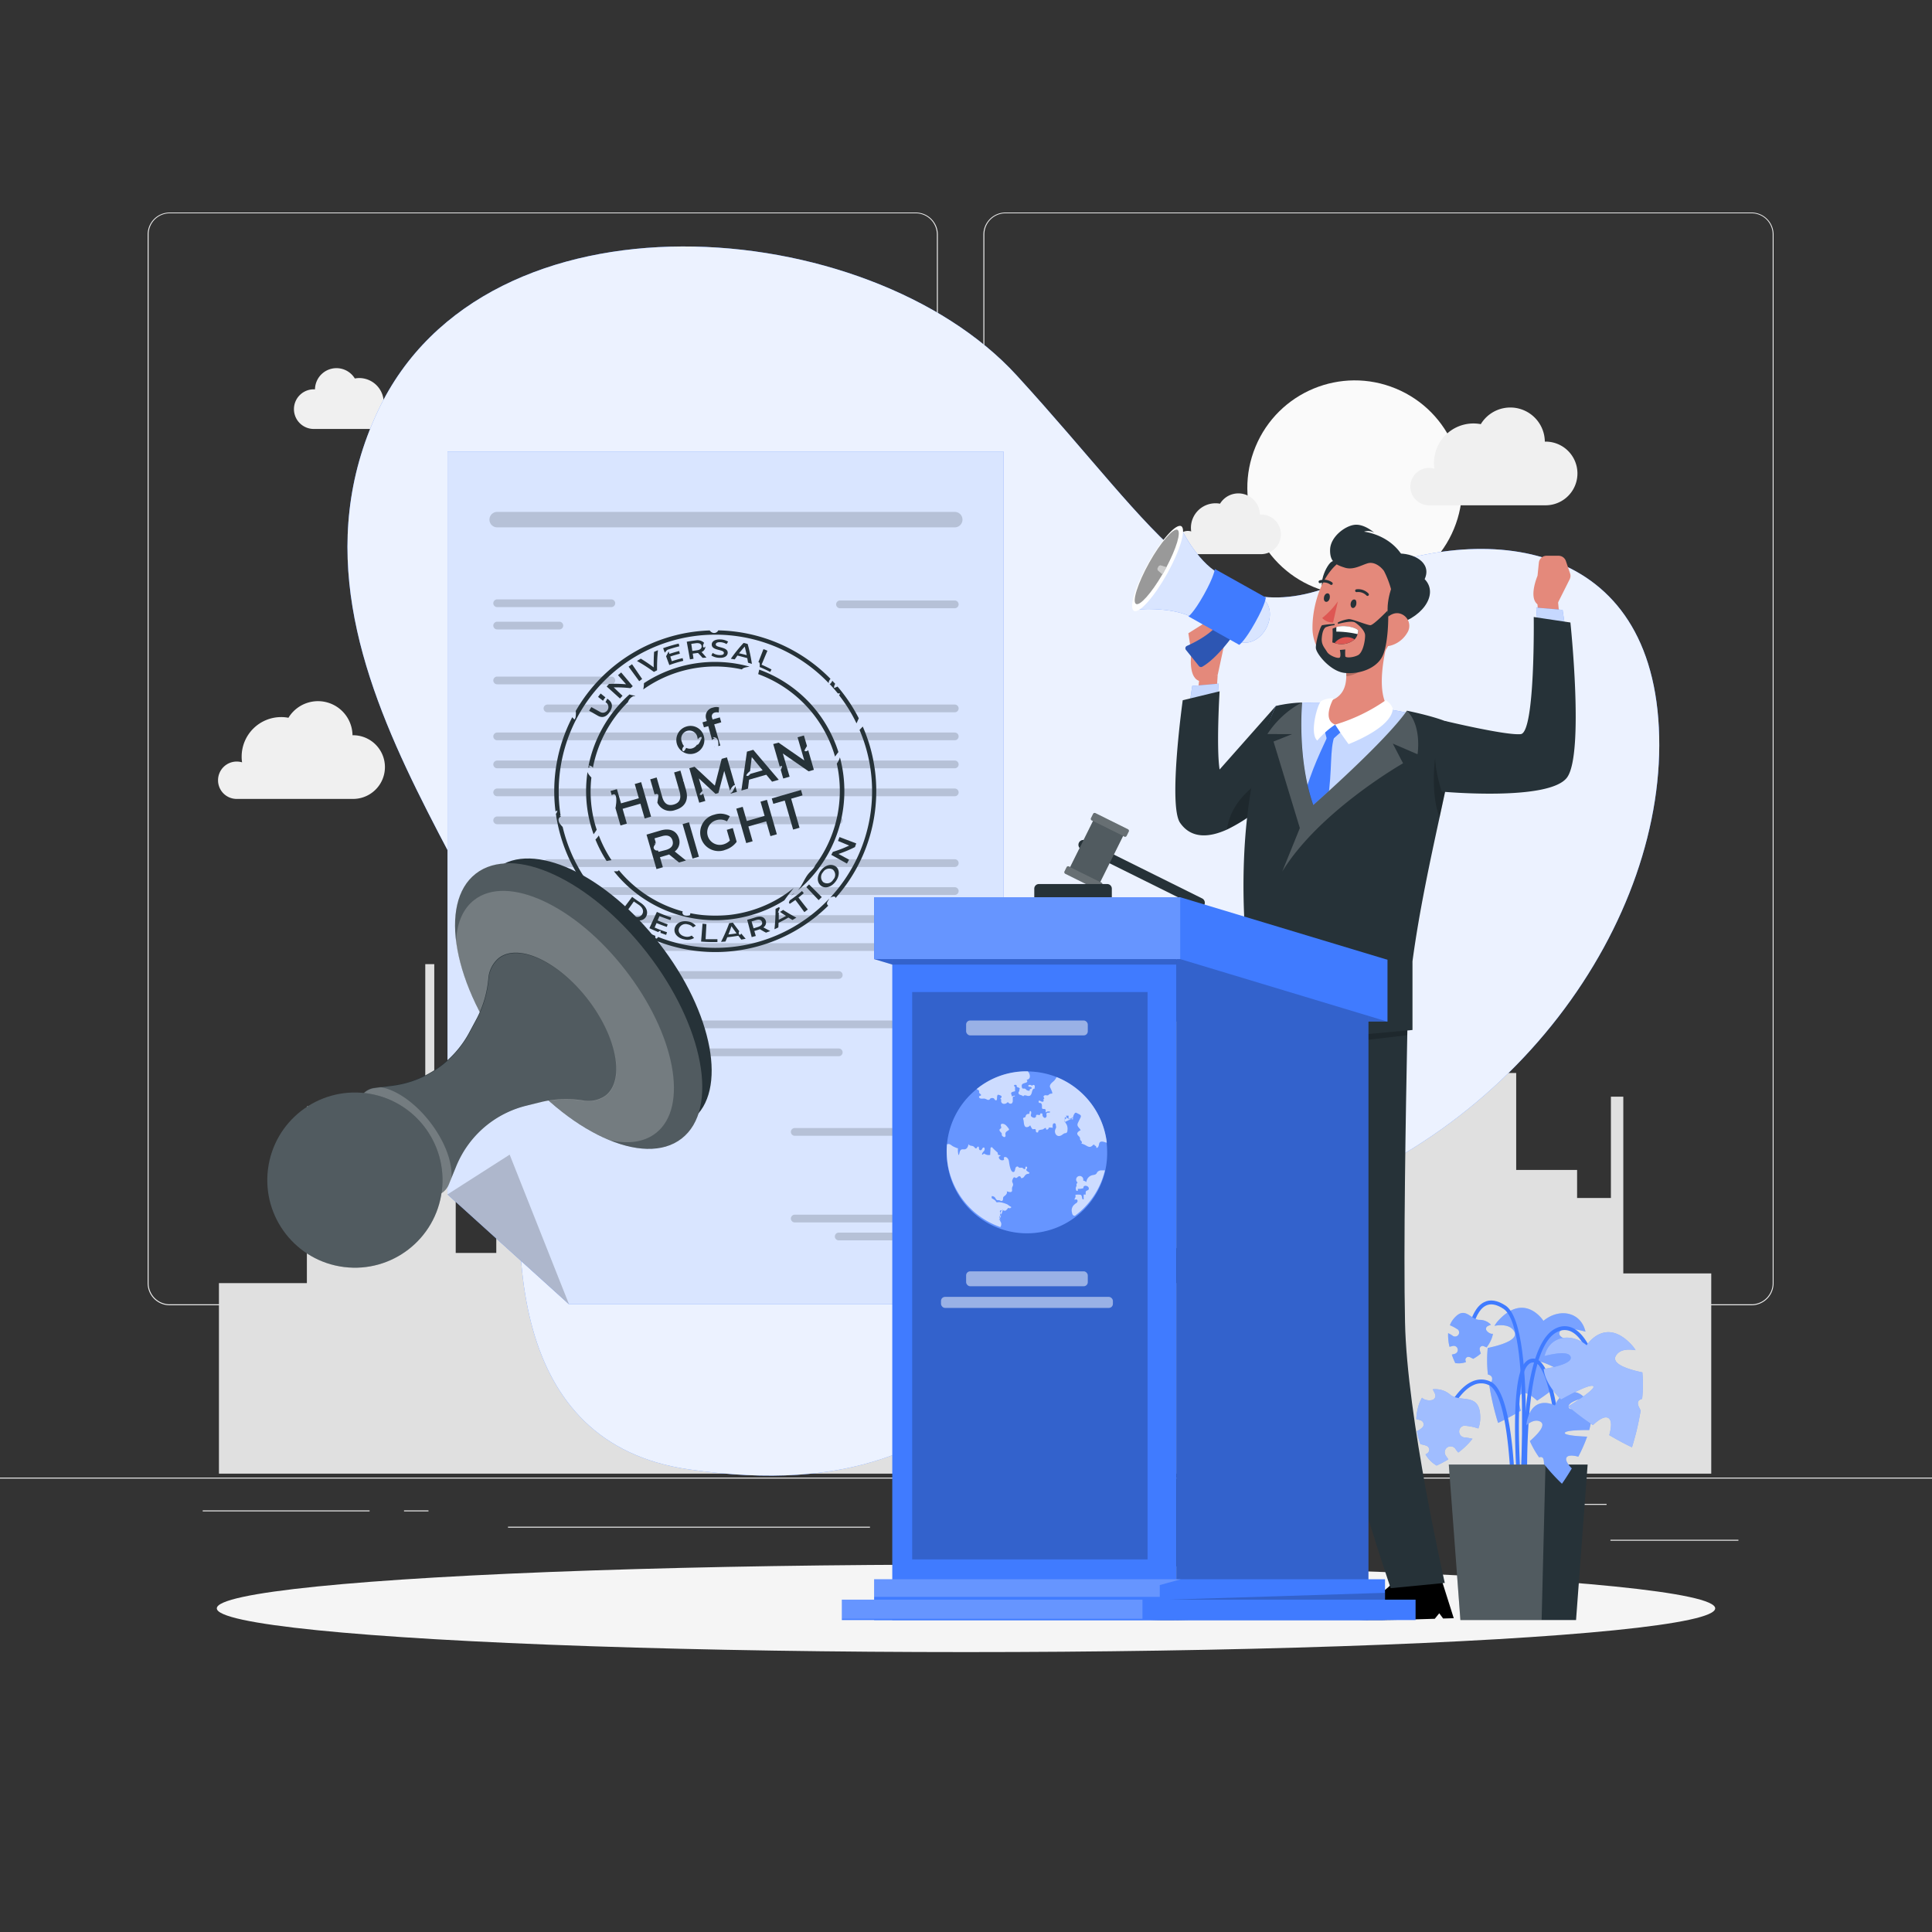 <svg xmlns="http://www.w3.org/2000/svg" viewBox="0 0 500 500"><rect x="0" y="0" width="500" height="500" fill="#333333" stroke="none"/><g id="background-complete"><rect y="382.4" width="500" height="0.25" style="fill:#ebebeb"></rect><rect x="416.78" y="398.49" width="33.12" height="0.25" style="fill:#ebebeb"></rect><rect x="322.53" y="401.21" width="8.69" height="0.25" style="fill:#ebebeb"></rect><rect x="396.59" y="389.21" width="19.19" height="0.25" style="fill:#ebebeb"></rect><rect x="52.46" y="390.89" width="43.19" height="0.25" style="fill:#ebebeb"></rect><rect x="104.56" y="390.89" width="6.33" height="0.25" style="fill:#ebebeb"></rect><rect x="131.47" y="395.11" width="93.68" height="0.25" style="fill:#ebebeb"></rect><path d="M237,337.8H43.91a5.71,5.71,0,0,1-5.7-5.71V60.66A5.71,5.71,0,0,1,43.91,55H237a5.71,5.71,0,0,1,5.71,5.71V332.09A5.71,5.71,0,0,1,237,337.8ZM43.91,55.2a5.46,5.46,0,0,0-5.45,5.46V332.09a5.46,5.46,0,0,0,5.45,5.46H237a5.47,5.47,0,0,0,5.46-5.46V60.66A5.47,5.47,0,0,0,237,55.2Z" style="fill:#ebebeb"></path><path d="M453.31,337.8H260.21a5.72,5.72,0,0,1-5.71-5.71V60.66A5.72,5.72,0,0,1,260.21,55h193.1A5.71,5.71,0,0,1,459,60.66V332.09A5.71,5.71,0,0,1,453.31,337.8ZM260.21,55.2a5.47,5.47,0,0,0-5.46,5.46V332.09a5.47,5.47,0,0,0,5.46,5.46h193.1a5.47,5.47,0,0,0,5.46-5.46V60.66a5.47,5.47,0,0,0-5.46-5.46Z" style="fill:#ebebeb"></path><polygon points="56.66 381.38 56.66 332.07 79.42 332.07 79.42 286.33 82.63 286.33 82.63 312.55 91.39 312.55 91.39 305.3 107.14 305.3 107.14 280.2 110.06 280.2 110.06 249.52 112.39 249.52 112.39 279.64 117.94 279.64 117.94 324.26 128.44 324.26 128.44 279.64 147.41 279.64 147.41 317.37 167.32 317.37 167.32 271.64 170.53 271.64 170.53 297.85 179.28 297.85 179.28 290.6 195.04 290.6 195.04 265.5 197.96 265.5 197.96 234.83 200.29 234.83 200.29 264.95 205.84 264.95 205.84 309.56 216.34 309.56 216.34 264.95 235.31 264.95 235.31 308.11 248.1 308.11 248.1 283.01 251.02 283.01 251.02 252.33 253.35 252.33 253.35 282.45 258.9 282.45 258.9 327.07 269.4 327.07 269.4 282.45 288.37 282.45 288.37 327.07 297.7 327.07 297.7 332.07 314.06 332.07 314.06 286.33 317.27 286.33 317.27 312.55 326.03 312.55 326.03 305.3 341.78 305.3 341.78 280.2 344.7 280.2 344.7 249.52 347.04 249.52 347.04 279.64 352.12 279.64 352.12 277.13 371.09 277.13 371.09 279.64 381.6 279.64 381.6 277.13 387.14 277.13 387.14 247.01 389.47 247.01 389.47 277.69 392.39 277.69 392.39 302.78 408.15 302.78 408.15 310.04 416.9 310.04 416.9 283.82 420.11 283.82 420.11 329.56 442.87 329.56 442.87 381.38 56.66 381.38" style="fill:#e0e0e0"></polygon><circle cx="350.61" cy="126.24" r="27.79" transform="translate(99.8 401.85) rotate(-67.5)" style="fill:#fafafa"></circle><path d="M365,125.93a4.83,4.83,0,0,1,4.83-4.83,4.54,4.54,0,0,1,1.39.21,10.45,10.45,0,0,1-.11-1.49,10.23,10.23,0,0,1,10.23-10.23,10.62,10.62,0,0,1,1.89.18,8.93,8.93,0,0,1,16.57,4.52H400a8.24,8.24,0,0,1,0,16.48H369.72A4.84,4.84,0,0,1,365,125.93Z" style="fill:#f0f0f0"></path><path d="M56.43,201.92a4.83,4.83,0,0,1,4.83-4.83,4.92,4.92,0,0,1,1.39.2,9,9,0,0,1-.11-1.48,10.23,10.23,0,0,1,10.23-10.23,9.74,9.74,0,0,1,1.88.18,8.94,8.94,0,0,1,16.58,4.52h.15a8.24,8.24,0,1,1,0,16.48H61.12A4.82,4.82,0,0,1,56.43,201.92Z" style="fill:#f0f0f0"></path><path d="M218.29,144.2a7.62,7.62,0,0,0-9.84-7.31,16.56,16.56,0,0,0,.17-2.35,16.16,16.16,0,0,0-19.16-15.91,14.15,14.15,0,0,0-26.23,7.15H163a13,13,0,0,0,0,26.08h47.87A7.65,7.65,0,0,0,218.29,144.2Z" style="fill:#f0f0f0"></path><path d="M355.52,209.81A9.21,9.21,0,0,0,343.69,201a20.13,20.13,0,0,0,.2-2.82,19.48,19.48,0,0,0-19.47-19.48,19.25,19.25,0,0,0-3.59.34,17,17,0,0,0-31.57,8.61l-.28,0A15.69,15.69,0,1,0,289,219h57.61A9.2,9.2,0,0,0,355.52,209.81Z" style="fill:#f0f0f0"></path><path d="M304.42,140.4a3,3,0,0,1,3-3,3,3,0,0,1,.86.13,7,7,0,0,1-.07-.92,6.36,6.36,0,0,1,6.36-6.36,5.66,5.66,0,0,1,1.17.11,5.56,5.56,0,0,1,10.31,2.8h.09a5.13,5.13,0,1,1,0,10.25H307.33A3,3,0,0,1,304.42,140.4Z" style="fill:#f0f0f0"></path><path d="M103.1,108a3,3,0,0,0-3-3,2.71,2.71,0,0,0-.86.13,7.14,7.14,0,0,0,.07-.93A6.36,6.36,0,0,0,93,97.84a6.45,6.45,0,0,0-1.17.11,5.56,5.56,0,0,0-10.31,2.81h-.09a5.13,5.13,0,1,0,0,10.25h18.81A3,3,0,0,0,103.1,108Z" style="fill:#f0f0f0"></path></g><g id="background-simple"><path d="M97.79,106.39c27.92-59.45,127.05-51.07,165.31-9.26s50.7,68.6,85.21,53,78.52-11.44,81,38.17S391.44,296.54,327.26,313.89s-64.16,78.76-149.1,66.37c-46.31-6.76-47.36-56.86-40.82-98.3S65.41,175.33,97.79,106.39Z" style="fill:#407BFF"></path><path d="M97.79,106.39c27.92-59.45,127.05-51.07,165.31-9.26s50.7,68.6,85.21,53,78.52-11.44,81,38.17S391.44,296.54,327.26,313.89s-64.16,78.76-149.1,66.37c-46.31-6.76-47.36-56.86-40.82-98.3S65.41,175.33,97.79,106.39Z" style="fill:#fff;opacity:0.9"></path></g><g id="Shadow"><ellipse id="path" cx="250" cy="416.24" rx="193.89" ry="11.32" style="fill:#f5f5f5"></ellipse></g><g id="Document"><polygon points="259.69 116.84 259.69 337.55 147.26 337.55 115.81 309.11 115.81 116.84 259.69 116.84" style="fill:#407BFF"></polygon><polygon points="259.69 116.84 259.69 337.55 147.26 337.55 115.81 309.11 115.81 116.84 259.69 116.84" style="fill:#fff;opacity:0.8"></polygon><polygon points="147.26 337.55 115.81 309.11 131.9 298.82 147.26 337.55" style="opacity:0.2"></polygon><g style="opacity:0.2"><path d="M158.21,157.12H128.67a1,1,0,1,1,0-2h29.54a1,1,0,1,1,0,2Z" style="fill:#263238"></path><path d="M144.76,162.9H128.67a1,1,0,1,1,0-2h16.09a1,1,0,0,1,0,2Z" style="fill:#263238"></path><path d="M247.09,157.41h-29.7a1,1,0,0,1,0-2h29.7a1,1,0,0,1,0,2Z" style="fill:#263238"></path><path d="M158.21,177.1H128.67a1,1,0,1,1,0-2h29.54a1,1,0,0,1,0,2Z" style="fill:#263238"></path><path d="M247.09,184.34H141.68a1,1,0,0,1,0-2H247.09a1,1,0,0,1,0,2Z" style="fill:#263238"></path><path d="M247.09,191.58H128.67a1,1,0,1,1,0-2H247.09a1,1,0,0,1,0,2Z" style="fill:#263238"></path><path d="M247.09,198.83H128.67a1,1,0,1,1,0-2H247.09a1,1,0,0,1,0,2Z" style="fill:#263238"></path><path d="M247.09,206.07H128.67a1,1,0,1,1,0-2H247.09a1,1,0,0,1,0,2Z" style="fill:#263238"></path><path d="M217.07,213.31h-88.4a1,1,0,1,1,0-2h88.4a1,1,0,0,1,0,2Z" style="fill:#263238"></path><path d="M247.09,224.37H141.68a1,1,0,0,1,0-2H247.09a1,1,0,1,1,0,2Z" style="fill:#263238"></path><path d="M247.09,231.61H128.67a1,1,0,1,1,0-2H247.09a1,1,0,1,1,0,2Z" style="fill:#263238"></path><path d="M247.09,238.85H128.67a1,1,0,1,1,0-2H247.09a1,1,0,0,1,0,2Z" style="fill:#263238"></path><path d="M247.09,246.09H128.67a1,1,0,1,1,0-2H247.09a1,1,0,0,1,0,2Z" style="fill:#263238"></path><path d="M217.07,253.33h-88.4a1,1,0,1,1,0-2h88.4a1,1,0,0,1,0,2Z" style="fill:#263238"></path><path d="M247.09,266.1H141.68a1,1,0,0,1,0-2H247.09a1,1,0,1,1,0,2Z" style="fill:#263238"></path><path d="M217.07,273.35h-88.4a1,1,0,1,1,0-2h88.4a1,1,0,0,1,0,2Z" style="fill:#263238"></path><path d="M242.61,293.94H205.68a1,1,0,0,1,0-2h36.93a1,1,0,0,1,0,2Z" style="fill:#263238"></path><path d="M242.61,316.36H205.68a1,1,0,1,1,0-2h36.93a1,1,0,0,1,0,2Z" style="fill:#263238"></path><path d="M232.06,321h-15a1,1,0,1,1,0-2h15a1,1,0,0,1,0,2Z" style="fill:#263238"></path><path d="M247.09,136.48H128.67a2,2,0,1,1,0-4H247.09a2,2,0,0,1,0,4Z" style="fill:#263238"></path></g><path d="M153.44,198.71a32.44,32.44,0,0,1,9.07-17,2.56,2.56,0,0,1,1.46-1.56.46.46,0,0,1,.26,0l0,0,.15-.14a4.75,4.75,0,0,1-1.47-.3,33.69,33.69,0,0,0-10.59,18.45A1.1,1.1,0,0,1,153.44,198.71Z" style="fill:#263238"></path><path d="M216.11,195.8h0c.28-.39.57-.79.87-1.17a33.4,33.4,0,0,0-20.49-21.33l-.12.54-.15.62A32.26,32.26,0,0,1,216.11,195.8Z" style="fill:#263238"></path><path d="M152.22,198.75a.69.69,0,0,1,.56-.25l-.45-.28C152.29,198.4,152.25,198.58,152.22,198.75Z" style="fill:#263238"></path><path d="M166.47,178.43A32.17,32.17,0,0,1,192,173.24c.38-.51,1.29-.57,2-.71a33.41,33.41,0,0,0-27.35,4.28A7,7,0,0,1,166.47,178.43Z" style="fill:#263238"></path><path d="M158.26,222.61a32.21,32.21,0,0,1-3.29-6.4,5.23,5.23,0,0,1-.87,1.06,33.77,33.77,0,0,0,2.9,5.57C157.4,222.74,157.85,222.68,158.26,222.61Z" style="fill:#263238"></path><path d="M153,214c.19.65.4,1.28.62,1.91.28-.39.56-.78.81-1.18l0,0c-.11-.34-.22-.67-.32-1a32.06,32.06,0,0,1-1.06-12.51,6.41,6.41,0,0,1-.64-.74,2.4,2.4,0,0,1-.36-.69A33.22,33.22,0,0,0,153,214Z" style="fill:#263238"></path><path d="M217.37,196a5,5,0,0,1-.81,1.62A32.24,32.24,0,0,1,211,223.9a4.1,4.1,0,0,1-.41.74c-.36.49-.84.88-1.24,1.34-1.18,1.33-1.71,3.24-2.91,4.48A33.49,33.49,0,0,0,217.37,196Z" style="fill:#263238"></path><path d="M205.63,231.14a2.7,2.7,0,0,0-.86.66C205.06,231.59,205.34,231.36,205.63,231.14Z" style="fill:#263238"></path><path d="M205.4,229.82a32.21,32.21,0,0,1-26.75,6.51c0,.11,0,.22-.05.33a.39.39,0,0,1-.06.19.43.43,0,0,1-.27.1,2.44,2.44,0,0,1-1,0,.89.89,0,0,1-.66-.65.72.72,0,0,1,.09-.43,32.48,32.48,0,0,1-16.56-10.69.47.47,0,0,1-.19.25.62.62,0,0,1-.3.06c-.21,0-.48,0-.77,0a33.49,33.49,0,0,0,35.48,11.36A33.1,33.1,0,0,0,203,233C203.74,231.91,204.59,230.88,205.4,229.82Z" style="fill:#263238"></path><path d="M157.62,177c-.21.22-.41.45-.61.67l3.45,3.11c.21-.24.43-.48.65-.71-.76-.72-1.52-1.44-2.27-2.17a32.25,32.25,0,0,1,4.32.2l.6-.51-3-3.56-.82.7,2.09,2.36A32.53,32.53,0,0,0,157.62,177Z" style="fill:#263238"></path><path d="M162.68,172.53l2.74,3.75c.25-.19.51-.37.77-.55l-2.62-3.83C163.27,172.11,163,172.31,162.68,172.53Z" style="fill:#263238"></path><path d="M169.18,172.72c-1.06-.8-2.17-1.55-3.33-2.26-.33.19-.67.39-1,.6a42.63,42.63,0,0,1,4.38,2.83l.82-.42a43.45,43.45,0,0,1,.23-5.2l-1,.43C169.19,170.05,169.16,171.39,169.18,172.72Z" style="fill:#263238"></path><path d="M186.14,169.53a3.47,3.47,0,0,1-1.71-.56l-.33.67a4,4,0,0,0,2,.6c1.38.08,2.12-.44,2.22-1.19.21-1.73-3.12-1.33-3.08-2.27,0-.35.37-.63,1.25-.58a3.47,3.47,0,0,1,1.54.49c.13-.21.27-.42.41-.63a4,4,0,0,0-1.9-.57c-1.6-.1-2.35.57-2.34,1.31,0,1.68,3.23,1.17,3.14,2.21C187.31,169.36,187,169.57,186.14,169.53Z" style="fill:#263238"></path><path d="M193.39,170.32c.07.4.14.79.2,1.18l1,.32a41.44,41.44,0,0,0-1.1-5.17l-1.05-.26a38.46,38.46,0,0,0-3.3,4.1l1,.16.71-1C191.66,169.87,192.52,170.08,193.39,170.32Zm-.66-3c.19.74.36,1.49.52,2.23-.67-.18-1.33-.34-2-.48C191.72,168.51,192.21,167.92,192.73,167.35Z" style="fill:#263238"></path><path d="M152.47,183.94l2.27,1.3c1.19.67,2.25.25,3.06-1s.77-2.31-.29-3.16l-.34-.27,0,0c-.1.17-.27.58-.47.9l.18.13a1.44,1.44,0,0,1-1.6,2.39L153.05,183C152.85,183.28,152.66,183.61,152.47,183.94Z" style="fill:#263238"></path><path d="M156.69,180.48l-1.24-1c-.22.29-.45.58-.67.88l1.29,1A4.47,4.47,0,0,1,156.69,180.48Z" style="fill:#263238"></path><path d="M180.08,165.73c-.79.09-1.57.21-2.35.35.28,1.52.55,3,.83,4.57l.92-.16c-.06-.44-.13-.89-.2-1.33l1.18-.16.2,0c.4.41.79.83,1.17,1.25l1-.06c-.41-.49-.84-1-1.28-1.44a1.56,1.56,0,0,0,1-1.46c-.18.26-.38.4-.55.18s0-.75.23-1.1A2.42,2.42,0,0,0,180.08,165.73Zm.25,2.57-1.16.16-.27-1.83,1.21-.17c.92-.1,1.43.2,1.47.78S181.19,168.2,180.33,168.3Z" style="fill:#263238"></path><path d="M171.62,167.75l.43,1.17c.15-.2.31-.39.41-.5a1,1,0,0,1,.41-.31v0c1-.32,1.95-.61,2.95-.85-.06-.23-.11-.47-.17-.7A37.25,37.25,0,0,0,171.62,167.75Z" style="fill:#263238"></path><path d="M175.77,168.48c-.85.22-1.7.47-2.53.75l-.21-.65-.12.25a9.34,9.34,0,0,1-.53,1l.84,2.29a32.64,32.64,0,0,1,3.61-1.1c-.05-.23-.11-.46-.17-.7-.94.23-1.87.49-2.79.8l-.4-1.21c.81-.28,1.64-.52,2.47-.73C175.89,168.94,175.83,168.71,175.77,168.48Z" style="fill:#263238"></path><path d="M197.58,168l-1.32,3.39a.29.29,0,0,1,.24.07.39.39,0,0,1,.09.24,3.15,3.15,0,0,1,0,.92c.93.39,1.84.8,2.74,1.28.12-.21.23-.43.34-.64-.85-.45-1.71-.87-2.58-1.24.51-1.2,1-2.4,1.52-3.6C198.28,168.25,197.93,168.11,197.58,168Z" style="fill:#263238"></path><rect x="177.9" y="212.87" width="1.72" height="9.28" transform="translate(-53.3 58.09) rotate(-16.1)" style="fill:#263238"></rect><path d="M187.49,220a5.84,5.84,0,0,0,3.16-2.14l-1-3.56-1.56.46.8,2.77a3.73,3.73,0,0,1-1.7,1,3.26,3.26,0,1,1-1.8-6.27,3.41,3.41,0,0,1,2.75.31l.75-1.32a4.81,4.81,0,0,0-4-.42,4.78,4.78,0,1,0,2.63,9.18Z" style="fill:#263238"></path><polygon points="199.39 216.39 201.05 215.91 198.48 206.99 196.82 207.47 197.88 211.15 193.27 212.48 192.21 208.8 190.55 209.28 193.12 218.19 194.78 217.72 193.68 213.89 198.29 212.56 199.39 216.39" style="fill:#263238"></polygon><polygon points="205.26 214.69 206.92 214.22 204.75 206.7 207.7 205.84 207.3 204.44 199.73 206.63 200.13 208.03 203.09 207.18 205.26 214.69" style="fill:#263238"></polygon><path d="M178,239.23a2.27,2.27,0,0,1,1.35.78l.72-.43a3.21,3.21,0,0,0-2-1.1c-1.59-.3-3,.31-3.43,1.65s.69,2.69,2.53,3a3.19,3.19,0,0,0,2.46-.39c-.21-.21-.42-.41-.62-.62a2.2,2.2,0,0,1-1.64.28c-1.22-.23-1.93-1.11-1.69-2A1.84,1.84,0,0,1,178,239.23Z" style="fill:#263238"></path><path d="M181.82,239.05c-.13,1.55-.25,3.09-.38,4.63a40,40,0,0,0,4.23.11c0-.25,0-.49,0-.73-1,0-2,0-3.06,0l.21-3.9Z" style="fill:#263238"></path><path d="M196.67,240.48c.51.31,1,.6,1.57.89l1.11-.42c-.62-.31-1.21-.62-1.8-.95a1.47,1.47,0,0,0,.6-1.79c-.4-1-1.41-1.21-2.71-.78q-1,.33-2.07.6l1.17,4.49,1.06-.29c-.13-.43-.25-.86-.38-1.3.42-.12.83-.24,1.24-.38Zm-1.64-.23c-.17-.59-.35-1.18-.52-1.78.38-.1.75-.22,1.11-.34.83-.26,1.36-.11,1.57.44s-.12,1-1,1.32C195.81,240,195.42,240.14,195,240.25Z" style="fill:#263238"></path><path d="M212.67,232.17l-3.29-3.28-.71.69,3.19,3.37Z" style="fill:#263238"></path><path d="M216.25,228.14c1.17-1.55,1.06-3.33-.12-4s-2.69-.18-3.69,1.16-1.09,2.91-.07,3.84S215.08,229.69,216.25,228.14ZM213,225.71a1.86,1.86,0,0,1,2.5-.69,1.8,1.8,0,0,1,.11,2.66,1.77,1.77,0,0,1-2.57.61A1.84,1.84,0,0,1,213,225.71Z" style="fill:#263238"></path><path d="M221.6,218.28l-4.34-1.65c-.12.33-.26.66-.39,1l2.9,1.2a30.7,30.7,0,0,1-4.23,1.64c-.13.26-.27.51-.41.76l4.06,2.26c.19-.34.37-.69.55-1L217,221a31.88,31.88,0,0,0,4.28-1.79C221.36,218.9,221.48,218.59,221.6,218.28Z" style="fill:#263238"></path><path d="M159.37,208.63c0,.16-.07.31-.1.47l1.31,4.53,1.65-.48-1.1-3.83,4.61-1.33,1.1,3.83,1.66-.48-2.57-8.92-1.66.48,1.06,3.68-4.61,1.33-1.06-3.68-1.66.48.32,1.08C159.91,204.62,159.49,208.07,159.37,208.63Z" style="fill:#263238"></path><path d="M200.11,192.56l1.7,5.89c.16-.16.35-.29.54-.21a.6.6,0,0,1,0,.35,1.84,1.84,0,0,1-.17.38l-.13.26.65,2.25,1.65-.48-1.75-6,6.67,4.62,1.36-.39-1.47-5.1a.87.87,0,0,1-.71.3.27.27,0,0,1-.23-.16.34.34,0,0,1,.05-.19c.18-.35.37-.69.58-1l-.8-2.74-1.64.47,1.74,6-6.66-4.62Z" style="fill:#263238"></path><path d="M193.31,194.52l-1.44,10.07,1.71-.49.28-2.32,4.46-1.28,1.49,1.8,1.73-.5-6.6-7.75Zm.89,5.76-.24.25c-.17.17-.42.36-.65.26l-.2-.11a3.23,3.23,0,0,1,1-1.11l.45-3.63,2.81,3.42Z" style="fill:#263238"></path><path d="M177.51,188.07a3.63,3.63,0,1,0,4.64,2.43A3.56,3.56,0,0,0,177.51,188.07Zm4.05,2.67a.84.84,0,0,1,0,.35,2.18,2.18,0,0,1-.18.38c-.17.31-.61,1.44-1,1.25a2.15,2.15,0,0,1-2.8.82c-.25.49-.61,1.15-.89.77s0-.86.33-1.23a2.36,2.36,0,0,1-.52-1,2.11,2.11,0,1,1,4-1.17,3.67,3.67,0,0,1,.09.43l.28-.34C181.08,190.86,181.32,190.64,181.56,190.74Z" style="fill:#263238"></path><path d="M189.67,238.78l-.95.13a42.81,42.81,0,0,1-2.12,4.84l1.14-.08c.17-.37.33-.74.48-1.12,1-.09,1.92-.22,2.86-.38.25.32.51.64.77,1l1.13-.22c-.4-.44-.76-.89-1.14-1.34-.19.28-.39.44-.56.2a.72.72,0,0,1,.05-.8C190.75,240.25,190.2,239.52,189.67,238.78Zm-1.16,3.06c.29-.71.55-1.42.79-2.14.43.63.87,1.25,1.33,1.86C189.93,241.67,189.22,241.77,188.51,241.84Z" style="fill:#263238"></path><path d="M173.49,238.11c.08-.22.15-.45.23-.68A35.3,35.3,0,0,1,170,236c-.65,1.41-1.3,2.81-1.94,4.22.75.35,1.52.67,2.29,1,.16-.18.38-.36.6-.27a.6.6,0,0,1,0,.35.54.54,0,0,1-.05.11q.75.28,1.5.54c.07-.23.15-.46.22-.69-1.08-.35-2.14-.75-3.2-1.21.16-.39.33-.78.5-1.17.87.37,1.76.71,2.65,1l.22-.67c-.87-.3-1.74-.63-2.59-1,.15-.37.31-.74.47-1.11C171.59,237.44,172.54,237.8,173.49,238.11Z" style="fill:#263238"></path><path d="M189.08,205.13l.07.25,1.57-.45-.44-1.53s0,.07,0,.11a2.59,2.59,0,0,1-.17.38C189.92,204.22,189.45,205.4,189.08,205.13Z" style="fill:#263238"></path><path d="M182.54,207.29l-.56-1.93-.08.09c-.18.18-.42.37-.65.27l-.2-.12a3.2,3.2,0,0,1,.75-.89l-.94-3.26,4.32,4,.74-.21,1.51-5.74,1.5,5.14a3.18,3.18,0,0,1,.71-1.13.72.72,0,0,1,.57-.32L188.13,196l-1.36.39L185,203.32l-5.25-4.89-1.36.39,2.57,8.92Z" style="fill:#263238"></path><path d="M184.92,193.38a.86.86,0,0,1-.07-.1l0,.12Z" style="fill:#263238"></path><path d="M182.18,188.24l1.12-.32,1,3.64a.7.7,0,0,1,.68-.42l-.54-.33a1.13,1.13,0,0,1,1.31.72,3.27,3.27,0,0,1,.13,1.56l.54-.15-1.58-5.48,1.82-.53-.37-1.27-1.87.54-.12-.41a1,1,0,0,1,.69-1.39,1.73,1.73,0,0,1,1,0l.1-1.33a2.63,2.63,0,0,0-1.54.05,2.29,2.29,0,0,0-1.76,3.06l.13.43-1.12.33Z" style="fill:#263238"></path><path d="M174.37,208.21c-1.44.42-2.5-.14-3-2l-1.43-5-1.66.48,1.13,3.9a2.05,2.05,0,0,1,.43-.09.55.55,0,0,1,.38.05c.19.13.17.42.14.64l-.24,1.52a3.64,3.64,0,0,0,4.68,1.9c2.44-.71,3.49-2.54,2.74-5.14l-.65-2.27-.15-.08.09-.13-.74-2.56-1.63.48,1.43,5C176.39,206.77,175.81,207.8,174.37,208.21Z" style="fill:#263238"></path><path d="M173.16,221.13l2.57,2.08,1.79-.51-2.9-2.34a3,3,0,0,0,1.09-3.36c-.57-2-2.37-2.76-4.72-2.08L167.32,216l2.58,8.92,1.65-.48-.75-2.6,2-.58Zm-2.75-.67-.1-.36a1.56,1.56,0,0,1-.48,0,.88.88,0,0,1-.66-.65c-.06-.47.39-.84.57-1.28v0l-.43.31a1.94,1.94,0,0,1,.4-.41l-.32-1.11,1.94-.56c1.45-.42,2.39,0,2.72,1.14s-.24,2-1.69,2.42Z" style="fill:#263238"></path><path d="M164.2,237.9a.32.32,0,0,1,.11.12c1.31.43,2.43.11,2.92-.85.63-1.24,0-2.62-1.57-3.61-.7-.46-1.38-.94-2.06-1.45l-2.79,3.71c.76.58,1.54,1.12,2.33,1.63a5.52,5.52,0,0,0,.7.39A.54.54,0,0,1,164.2,237.9Zm-2-2,1.84-2.6c.39.28.78.54,1.17.8,1.08.7,1.5,1.65,1,2.49s-1.56,1-2.76.18C163.06,236.53,162.63,236.24,162.21,235.94Z" style="fill:#263238"></path><path d="M201.49,238.82c.87-.42,1.72-.87,2.55-1.36.35.22.7.43,1.06.63.33-.2.66-.4,1-.61-1.19-.61-2.33-1.28-3.44-2a4.72,4.72,0,0,1-.8.51q.76.54,1.56,1.05c-.62.35-1.25.68-1.88,1,0-.64,0-1.27,0-1.91l-.21.09a8.77,8.77,0,0,1,.52-1.26c-.1-.07-.2-.12-.29-.19-.28.16-.57.31-.85.45a44.65,44.65,0,0,1-.28,5.27l1-.47C201.46,239.64,201.48,239.23,201.49,238.82Z" style="fill:#263238"></path><path d="M209.06,235.37c-.81-1-1.62-2.05-2.42-3.08q.71-.56,1.38-1.14c-.15-.19-.31-.37-.47-.55a35.18,35.18,0,0,1-3.18,2.43,5.37,5.37,0,0,1-.21.56l.22.33c.49-.33,1-.67,1.46-1,.78,1,1.55,2.09,2.33,3.14Z" style="fill:#263238"></path><path d="M214.47,232.71a40.41,40.41,0,0,1-44.15,9.77c-.21.34-.44.57-.64.31a.59.59,0,0,1-.05-.58,42.47,42.47,0,0,1-5.43-2.74c0,.2-.07.41-.1.62a.39.39,0,0,1-.06.18.44.44,0,0,1-.27.11h-.18a41.57,41.57,0,0,0,50.77-6,.75.75,0,0,1-.33-.49c-.07-.48.41-.85.57-1.31Z" style="fill:#263238"></path><path d="M225.15,193.19a41.58,41.58,0,0,0-1.87-5.16c-.27.3-.56.58-.83.88a40.4,40.4,0,0,1-7.6,43.41,2.19,2.19,0,0,1,.86-.29.5.5,0,0,1,.38.06.41.41,0,0,1,.15.32A41.65,41.65,0,0,0,225.15,193.19Z" style="fill:#263238"></path><path d="M214.69,177c.74.79,1.46,1.61,2.15,2.47a1.27,1.27,0,0,1,.55,0,.9.9,0,0,1-.24.45,39.42,39.42,0,0,1,4.51,7.28l.09-.18c.17-.38.34-.75.5-1.13a41.46,41.46,0,0,0-5.5-8.21,6.38,6.38,0,0,1-.9.38,1.81,1.81,0,0,1,.3-1.08c-.24-.27-.49-.52-.74-.79C215.21,176.56,214.93,177.05,214.69,177Z" style="fill:#263238"></path><path d="M162.27,238.74a2.13,2.13,0,0,1,.29-.31A40.37,40.37,0,0,1,146.14,216c-.2-.68-.37-1.35-.53-2a5.67,5.67,0,0,1-.64-.74,1.78,1.78,0,0,1-.42-1.14.84.84,0,0,1,.55-.74l0-.21-.27-.16a.65.65,0,0,1,.24,0,40.55,40.55,0,0,1,69.45-34.16c-.16-.36.14-.83.41-1.17a41.86,41.86,0,0,0-29.09-12.54s0,0,0,.08a1.18,1.18,0,0,1-1.56.47,1.73,1.73,0,0,1-.61-.53A41.53,41.53,0,0,0,149,184a4.43,4.43,0,0,1,0,1.26,1.55,1.55,0,0,1-.32.95,5.39,5.39,0,0,1-.58-.59A41.54,41.54,0,0,0,143.77,210a4.16,4.16,0,0,1,.47-.24,1.46,1.46,0,0,1-.38.86,42.67,42.67,0,0,0,1.22,5.68,41.4,41.4,0,0,0,17.09,23.2,5.11,5.11,0,0,1,.51-1l0,0Z" style="fill:#263238"></path></g><g id="Stamp"><ellipse cx="153.83" cy="257.21" rx="21.28" ry="41.18" transform="translate(-125.48 148.56) rotate(-37.86)" style="fill:#263238"></ellipse><ellipse cx="149.77" cy="260.37" rx="22.44" ry="43.41" transform="translate(-128.28 146.73) rotate(-37.86)" style="fill:#263238"></ellipse><path d="M176.41,294.64c-4.54,3.53-11.26,3.44-18.64.43-8.48-3.46-17.84-10.8-25.71-20.93s-12.69-21-14-30.09c-1.1-7.9.47-14.43,5-18,9.78-7.6,29.65,1.57,44.37,20.51S186.19,287,176.41,294.64Z" style="fill:#fff;opacity:0.2"></path><path d="M169.73,293.25c-3.06,2.39-7.25,2.9-12,1.82-8.48-3.46-17.84-10.8-25.71-20.93s-12.69-21-14-30.09c.11-4.83,1.64-8.76,4.71-11.14,8.61-6.7,26.09,1.38,39.05,18.05S178.34,286.56,169.73,293.25Z" style="fill:#fff;opacity:0.2"></path><path d="M152.07,258.58c-7.64-9.82-17.94-14.58-23-10.64a7.69,7.69,0,0,0-2.7,5.44,27.64,27.64,0,0,1-2.89,10l-2,3.73a26.42,26.42,0,0,1-7.13,8.49h0a26.43,26.43,0,0,1-12.78,5.33l-4.59.6h0a4.76,4.76,0,0,0-2.48,1c-3.71,2.88-2.19,11,3.38,18.2s13.1,10.64,16.8,7.76a4.81,4.81,0,0,0,1.56-2.17h0L118,302a26.47,26.47,0,0,1,8.32-11.07h0a26.43,26.43,0,0,1,10-4.81l4.1-1a27.76,27.76,0,0,1,10.4-.34,7.66,7.66,0,0,0,5.93-1.27C161.77,279.55,159.7,268.4,152.07,258.58Z" style="fill:#263238"></path><path d="M136.27,286.1A26.38,26.38,0,0,0,118,302l-1.18,3-.53,1.34a4.86,4.86,0,0,1-1.56,2.17c-3.55,2.76-10.64-.33-16.13-6.93v0q-.33-.39-.66-.81c-.22-.28-.42-.56-.63-.84v0c-5.05-6.95-6.3-14.58-2.75-17.34a4.83,4.83,0,0,1,2.5-1h0l1.43-.19,3.16-.4a26.12,26.12,0,0,0,6.75-1.81,26.32,26.32,0,0,0,13.16-12l2-3.72a27.9,27.9,0,0,0,2.9-10,7.61,7.61,0,0,1,2.68-5.43c5.08-3.94,15.38.82,23,10.64s9.7,21,4.62,24.92a7.66,7.66,0,0,1-5.92,1.27,27.82,27.82,0,0,0-10.41.34Z" style="fill:#fff;opacity:0.2"></path><path d="M114.7,308.45c-3.55,2.76-10.64-.33-16.13-6.93v0q-.33-.39-.66-.81c-.22-.28-.42-.56-.63-.84v0c-5.05-6.95-6.3-14.58-2.75-17.34a4.83,4.83,0,0,1,2.5-1h0l1.43-.19c3.94.63,8.84,3.92,12.79,9s5.94,10.65,5.57,14.61l-.53,1.34A4.86,4.86,0,0,1,114.7,308.45Z" style="fill:#fff;opacity:0.2"></path><circle cx="91.84" cy="305.4" r="22.67" transform="translate(-222.6 358.58) rotate(-82.86)" style="fill:#263238"></circle><circle cx="91.84" cy="305.4" r="22.67" transform="translate(-222.6 358.58) rotate(-82.86)" style="fill:#fff;opacity:0.2"></circle></g><g id="Character"><polygon points="315.14 174.67 314.51 184.24 309.43 184.64 310.36 175.78 315.14 174.67" style="fill:#e4897b"></polygon><polygon points="307.76 182.86 308.55 177.52 315.37 176.93 314.97 182.86 307.76 182.86" style="fill:#407BFF"></polygon><polygon points="307.76 182.86 308.55 177.52 315.37 176.93 314.97 182.86 307.76 182.86" style="fill:#fff;opacity:0.7"></polygon><path d="M315.14,174.67l1.65-7.66-8.46,2s-1.06,6.92,2.53,7.32Z" style="fill:#e4897b"></path><polygon points="314.23 159.68 307.55 163.88 308.33 169.03 316.79 167.01 314.23 159.68" style="fill:#e4897b"></polygon><path d="M319,157.82c1.71-3.06,5-4.46,7.42-3.12s2.93,4.89,1.22,8-5,4.45-7.41,3.12S317.24,160.87,319,157.82Z" style="fill:#407BFF"></path><path d="M299.54,147.1l5.88-10.81s4.1,8.81,10,12.11l-3,5.36-.47.84L309,160c-5.9-3.3-15.55-2.19-15.55-2.19Z" style="fill:#407BFF"></path><path d="M319,157.82c1.71-3.06,5-4.46,7.42-3.12s2.93,4.89,1.22,8-5,4.45-7.41,3.12S317.24,160.87,319,157.82Z" style="fill:#fff;isolation:isolate;opacity:0.8"></path><path d="M299.54,147.1l5.88-10.81s4.1,8.81,10,12.11l-3,5.36-.47.84L309,160c-5.9-3.3-15.55-2.19-15.55-2.19Z" style="fill:#fff;isolation:isolate;opacity:0.8"></path><path d="M319.35,164.14s-4.25,6.16-8.22,8.41a.67.67,0,0,1-.84-.18l-3.38-4.2a.66.66,0,0,1,.25-1c1.67-.74,5.57-2.64,7.82-5.3C317.9,158.4,319.35,164.14,319.35,164.14Z" style="fill:#407BFF"></path><path d="M319.35,164.14s-4.25,6.16-8.22,8.41a.67.67,0,0,1-.84-.18l-3.38-4.2a.66.66,0,0,1,.25-1c1.67-.74,5.57-2.64,7.82-5.3C317.9,158.4,319.35,164.14,319.35,164.14Z" style="isolation:isolate;opacity:0.3"></path><path d="M293.46,158.09c1.36.75,5.2-3.54,8.58-9.59s5-11.56,3.67-12.32-5.19,3.53-8.57,9.58S292.11,157.33,293.46,158.09Z" style="fill:#fff"></path><path d="M294,156.3c1,.57,4-2.81,6.83-7.66.16-.27.32-.56.48-.85l.56-1c2.59-4.9,3.87-9.12,2.86-9.68s-4.36,3.2-7.32,8.51S292.94,155.7,294,156.3Z" style="isolation:isolate;opacity:0.4"></path><path d="M320.72,166.89s1.46-1,4.09-5.74c2.85-5.1,2.77-6.52,2.77-6.52l-13.18-7.37s-.15,1.85-2.83,6.63-4,5.63-4,5.63Z" style="fill:#407BFF"></path><path d="M300.85,148.64c.16-.27.32-.56.48-.85l.56-1-1.37-.43a.61.61,0,0,0-.74.34l-.11.2a.62.62,0,0,0,.09.81Z" style="fill:#fff"></path><path d="M300.85,148.64c.16-.27.32-.56.48-.85l.56-1-1.37-.43a.61.61,0,0,0-.74.34l-.11.2a.62.62,0,0,0,.09.81Z" style="isolation:isolate;opacity:0.2"></path><path d="M330.2,182.69,328.58,207s-.29.28-.81.75a44.12,44.12,0,0,1-10.23,6.94c-4.42,2-9.16,2.53-12.13-1.74-3.13-4.51.68-31.73.68-31.73l9.54-2.31s-.88,14.46,0,20.24Z" style="fill:#263238"></path><path d="M327.77,207.74a44.12,44.12,0,0,1-10.23,6.94c1-7.93,8.5-12.31,8.5-12.31A7.86,7.86,0,0,1,327.77,207.74Z" style="opacity:0.2"></path><path d="M293,416.82s13.42-4,14.4-9.24a.92.92,0,0,1,1.09-.77l9.74,1.63a1.27,1.27,0,0,1,1,.87l3,9.48-2.76.08-1-1.36-1.15,1.43c-15,.47-21.43.51-24.42-.33C292.36,417.3,293,416.82,293,416.82Z"></path><path d="M347,416.82s13.42-4,14.4-9.24a.91.91,0,0,1,1.08-.77l9.75,1.63a1.27,1.27,0,0,1,1,.87l3,9.48-2.75.08-1-1.36-1.16,1.43c-15,.47-21.43.51-24.42-.33C346.39,417.3,347,416.82,347,416.82Z"></path><path d="M350.47,251.58h0c-.08.24-2.49,7.8-5.74,18.64l-.56,1.9c-1.53,5.16-3.22,11-4.92,17-2.08,7.37-4.17,15.12-6,22.54-2.67,10.73-4.83,20.77-5.69,28-2.81,23.77-8.28,70.7-8.28,70.7l-12.64-3.24s-2.31-50.82.09-75.1c1.53-15.43,8.39-46.84,12.88-66.36,2.29-10,4-16.91,4-16.91l14.52,1.51Z" style="fill:#263238"></path><path d="M333.23,311.69c3.37-13.52,7.54-28.12,10.94-39.55L341.51,266C334.64,273.74,332.25,298.28,333.23,311.69Z" style="opacity:0.2"></path><path d="M373.91,409.66l-14,1.36S343.72,364,341.65,339.34c-.9-10.71-1.76-31.43-2.4-50.19-.48-13.74-.84-26.42-1-33.35-.09-3.47-.14-5.5-.14-5.5l12.4,1.29,14,1.45s-.14,5.92-.31,14.91c-.39,20-1,55.29-.58,74.24C364.1,366.74,373.91,409.66,373.91,409.66Z" style="fill:#263238"></path><path d="M364.49,253s-.14,5.92-.31,14.91l-19.45,2.28-2.73.32-3.78-14.77v0l-4.52,14.75-14.1-4.85c2.29-10,4-16.91,4-16.91l14.52,1.51,12.4,1.28h0Z" style="opacity:0.2"></path><polygon points="397.81 154.99 398.44 164.57 404.12 165.45 403.18 155.3 397.81 154.99" style="fill:#e4897b"></polygon><polygon points="405.19 163.18 404.4 157.84 397.58 157.25 397.98 163.18 405.19 163.18" style="fill:#407BFF"></polygon><polygon points="405.19 163.18 404.4 157.84 397.58 157.25 397.98 163.18 405.19 163.18" style="fill:#fff;opacity:0.7"></polygon><path d="M403.37,143.83l-3.17,0a2,2,0,0,0-1.94,1.75l-.35,3.43s-2.76,6.44.62,7.72l4.56-.55,3.15-6.28a2,2,0,0,0,.1-1.5l-1.11-3.26A2,2,0,0,0,403.37,143.83Z" style="fill:#e4897b"></path><path d="M373.13,186.76a172.16,172.16,0,0,0-5.48,25.13c-.87,5.93-1.44,11.6-1.83,16.75-.93,12.06-.88,21.28-1.32,24.39l-40.94-4.24c-4.55-43.92,6.65-66.09,6.65-66.09a79,79,0,0,1,9.84-.89c.7,0,1.41,0,2.13,0a152.59,152.59,0,0,1,17.4,1.8c1.1.17,2.21.37,3.28.58C368.33,185.26,373.13,186.76,373.13,186.76Z" style="fill:#407BFF"></path><path d="M373.13,186.76a172.16,172.16,0,0,0-5.48,25.13c-.87,5.93-1.44,11.6-1.83,16.75-.93,12.06-.88,21.28-1.32,24.39l-40.94-4.24c-4.55-43.92,6.65-66.09,6.65-66.09a79,79,0,0,1,9.84-.89c.7,0,1.41,0,2.13,0a152.59,152.59,0,0,1,17.4,1.8c1.1.17,2.21.37,3.28.58C368.33,185.26,373.13,186.76,373.13,186.76Z" style="fill:#fff;opacity:0.7"></path><path d="M343.84,190c-1.31,3-4.58,9.17-6.55,17,.34,1.71,1.18,3.41,1.68,5.14,1.1-1.54,3.42-3.61,4.65-5.14,1.25-7.62.42-13,1.85-16.8Z" style="fill:#407BFF"></path><polygon points="343.69 192.44 342.65 188.46 345.54 187.53 347.49 189.01 343.69 192.44" style="fill:#407BFF"></polygon><path d="M359.69,163.84c-1.62,5.48-3.68,15.62-.11,19.76a17.33,17.33,0,0,1-13.92,4c-4.81-.61-4.73-4-3.48-5.75,6.38-.84,6.65-5.49,6-10Z" style="fill:#e4897b"></path><path d="M345.54,187.53s1.58,2.52,3.48,5.05c3.35-1.32,11.26-5,11.43-9.19a4.25,4.25,0,0,0-1.8-2.18A45.33,45.33,0,0,1,345.54,187.53Z" style="fill:#fff"></path><path d="M345.54,187.53a22.12,22.12,0,0,0-4.63,4.13c-2.1-1.85.06-9.45,1-10.21a5.39,5.39,0,0,1,3.21-.69S342,186.22,345.54,187.53Z" style="fill:#fff"></path><path d="M355,167.1l-6.83,4.74a18.83,18.83,0,0,1,.25,3.15c2.41-.1,5.94-2.38,6.42-4.85A8.28,8.28,0,0,0,355,167.1Z" style="opacity:0.2"></path><path d="M343.91,146.08c-1.86,2.48-3.41,8.38,1.15,7.9S347.12,141.81,343.91,146.08Z" style="fill:#263238"></path><path d="M362.69,157c-2.11,7.32-3,11.72-7.57,14.66-6.91,4.43-15.32-1.11-15.45-8.94-.11-7,3.36-17.84,11.28-19.11A10.52,10.52,0,0,1,362.69,157Z" style="fill:#e4897b"></path><path d="M368.7,149.88c2-4.37-3.08-6.89-7.21-6.6-2.72.18-1.79,8-1.07,8,0,0-2.77,6.56-.27,10.57C367.77,160.45,372.6,153.89,368.7,149.88Z" style="fill:#263238"></path><path d="M364.18,163.79a7.19,7.19,0,0,1-4.4,3.32c-2.46.6-3.64-1.63-2.91-3.92.66-2.07,2.73-4.87,5.18-4.46A3.3,3.3,0,0,1,364.18,163.79Z" style="fill:#e4897b"></path><path d="M351,156.42c-.13.6-.56,1-.95.92s-.61-.65-.48-1.26.57-1,1-.93S351.1,155.81,351,156.42Z" style="fill:#263238"></path><path d="M344.13,154.83c-.13.6-.56,1-1,.92s-.61-.65-.47-1.26.56-1,1-.93S344.26,154.22,344.13,154.83Z" style="fill:#263238"></path><path d="M346.24,155.63a21.26,21.26,0,0,1-4.05,4.31A3.69,3.69,0,0,0,345,161.1Z" style="fill:#de5753"></path><path d="M354,154.21a.35.35,0,0,1-.35-.09,3,3,0,0,0-2.5-.89.36.36,0,1,1-.15-.71,3.68,3.68,0,0,1,3.16,1.08.37.37,0,0,1,0,.52A.32.32,0,0,1,354,154.21Z" style="fill:#263238"></path><path d="M341.38,150.85a.42.42,0,0,1-.11-.18.36.36,0,0,1,.24-.46,3.58,3.58,0,0,1,3.26.52.37.37,0,0,1,.05.52.37.37,0,0,1-.51.05,2.77,2.77,0,0,0-2.59-.39A.37.37,0,0,1,341.38,150.85Z" style="fill:#263238"></path><path d="M344.86,162.71a25.88,25.88,0,0,1-.06,3.55l.6.16a5.4,5.4,0,0,0,5.17-.95,2.86,2.86,0,0,0,.77-1.36,5.11,5.11,0,0,0,.18-1c-1-.93-4.22-1.36-5.68-.77A5.54,5.54,0,0,0,344.86,162.71Z" style="fill:#263238"></path><path d="M345.84,162.31c0,.37,0,.76,0,1.15a25.68,25.68,0,0,1,5.49.65,5.11,5.11,0,0,0,.18-1C350.51,162.15,347.3,161.72,345.84,162.31Z" style="fill:#fff"></path><path d="M345.4,166.42a5.4,5.4,0,0,0,5.17-.95,4,4,0,0,0-3.2-.42A4.13,4.13,0,0,0,345.4,166.42Z" style="fill:#de5753"></path><path d="M360,152.48a24.55,24.55,0,0,0-1.82-4.7c-.79-1.12-2.51-2.5-4.22-2s-3.74,1.83-5.95,1.12-3.88-1.39-3.78-4.68,3.85-6.13,6.36-6.4,5.08,2.05,5.08,2.05a3.16,3.16,0,0,0-2.66-.27s6.71.66,10.12,6.56S360,152.48,360,152.48Z" style="fill:#263238"></path><path d="M359.12,158s-3.66,3.79-4.46,3.8-4.55-1.59-5.6-1.58a9,9,0,0,0-2.82.87v.4s3.47-1,4.43-.4,2.54,2.08,2.61,3.25-.48,4.58-1.89,5.25-3.14.67-3.23.27a11.42,11.42,0,0,1,0-1.78l-1.4.13s.33,1.46,0,1.92-2.73-.4-3.35-1.46-1.46-1.78-1.34-3.49.56-2.51,1-2.84a8.36,8.36,0,0,1,2.32-.54v-.31a22.79,22.79,0,0,0-3.21.31c-.52.21-1.7,4.43-1.64,5.88s3.73,6.07,7.44,6.47,8.06-1.06,9.71-4.16,1.59-10.42,1.59-10.42Z" style="fill:#263238"></path><path d="M375.34,198.31c-.71,3.73-1.7,8.24-2.79,13.26-2.39,11-5.29,24.42-7,37.22v17.77l-22.94,2.07-4-16.74L332,269.17l-13.28-4.95L322.47,244s-4-36.53,7.73-61.29a33.87,33.87,0,0,1,6.79-.9s-1.37,14.4,2.88,26.53c0,0,18.7-16.43,24.23-24.41,0,0,8.89,1.77,11.86,3.62C377,188.16,376.52,192.17,375.34,198.31Z" style="fill:#263238"></path><path d="M366.86,195.2l-6.41-2.76,2.66,5.1s-21.65,12.32-31.26,28l4.55-11.24-6.81-22.39,4.83-1.93H328a24.32,24.32,0,0,1,8.95-8.2s-1.37,14.4,2.88,26.53c0,0,18.7-16.43,24.23-24.41C368.06,187.74,366.86,195.2,366.86,195.2Z" style="fill:#fff;opacity:0.2"></path><path d="M375.34,198.31c-.71,3.73-1.7,8.24-2.79,13.26-2.42-6.42-1.14-15.39-1.14-15.39A12.38,12.38,0,0,1,375.34,198.31Z" style="opacity:0.2"></path><path d="M373.91,186.57s15.9,3.82,19.66,3.42,3.36-30.31,3.36-30.31l9.49,1.42s3.56,33.62-.79,40-32.5,3.77-32.5,3.77-1.92-5.54-1.72-10.09A18.36,18.36,0,0,1,373.91,186.57Z" style="fill:#263238"></path></g><g id="Podium"><path d="M310,234.76l-30.21-15a1.25,1.25,0,0,1-.56-1.68h0a1.26,1.26,0,0,1,1.68-.57l30.2,15a1.26,1.26,0,0,1,.57,1.68h0A1.25,1.25,0,0,1,310,234.76Z" style="fill:#263238"></path><rect x="279.44" y="212.81" width="8.7" height="15.13" transform="translate(127.6 -103.21) rotate(26.4)" style="fill:#263238"></rect><rect x="279.44" y="212.81" width="8.7" height="15.13" transform="translate(127.6 -103.21) rotate(26.4)" style="fill:#fff;opacity:0.2"></rect><rect x="282.08" y="212.42" width="10.29" height="2.11" rx="0.42" transform="translate(124.88 -105.45) rotate(26.4)" style="fill:#263238"></rect><rect x="275.22" y="226.23" width="10.29" height="2.11" rx="0.42" transform="translate(130.31 -100.97) rotate(26.4)" style="fill:#263238"></rect><rect x="282.08" y="212.42" width="10.29" height="2.11" rx="0.42" transform="translate(124.88 -105.45) rotate(26.4)" style="fill:#fff;opacity:0.3"></rect><rect x="275.22" y="226.23" width="10.29" height="2.11" rx="0.42" transform="translate(130.31 -100.97) rotate(26.4)" style="fill:#fff;opacity:0.3"></rect><path d="M268.86,228.79h17.69a1.19,1.19,0,0,1,1.19,1.19v5.41a0,0,0,0,1,0,0H267.67a0,0,0,0,1,0,0V230A1.19,1.19,0,0,1,268.86,228.79Z" style="fill:#263238"></path><polygon points="226.22 248.21 226.22 232.2 279.83 248.38 359.05 248.38 359.05 264.39 279.83 264.39 226.22 248.21" style="fill:#407BFF"></polygon><polygon points="226.22 248.21 226.22 232.2 279.83 248.38 359.05 248.38 359.05 264.39 279.83 264.39 226.22 248.21" style="opacity:0.2"></polygon><polygon points="354.15 262.18 304.42 247.17 304.42 419.27 354.15 419.27 354.15 262.18" style="fill:#407BFF"></polygon><rect x="230.92" y="247.17" width="73.49" height="172.1" style="fill:#407BFF"></rect><polygon points="354.15 262.18 304.42 247.17 304.42 419.27 354.15 419.27 354.15 262.18" style="opacity:0.2"></polygon><rect x="230.92" y="246.94" width="73.49" height="2.69" style="opacity:0.2"></rect><polygon points="359.05 248.38 359.05 264.39 305.44 248.21 226.22 248.21 226.22 232.2 305.44 232.2 359.05 248.38" style="fill:#407BFF"></polygon><rect x="236.07" y="256.74" width="60.92" height="146.83" style="opacity:0.2"></rect><rect x="226.22" y="408.71" width="132.22" height="10.57" style="fill:#407BFF"></rect><rect x="226.22" y="232.2" width="79.22" height="16.01" style="fill:#fff;opacity:0.2"></rect><polygon points="305.62 408.71 226.22 408.71 226.22 413.27 300.15 413.27 300.15 410.21 305.62 408.71" style="fill:#fff;opacity:0.2"></polygon><rect x="217.87" y="413.99" width="148.48" height="5.28" style="fill:#407BFF"></rect><rect x="217.87" y="413.99" width="77.8" height="4.95" style="fill:#fff;opacity:0.2"></rect><polygon points="302.53 413.99 358.44 413.99 358.44 412.22 302.53 413.99" style="opacity:0.2"></polygon><path d="M245,298.14a19.66,19.66,0,0,1,.08-2,20.76,20.76,0,0,1,20.52-18.85H266a20.91,20.91,0,0,1,7.4,1.44h0a20.8,20.8,0,0,1,13,17c.07.69.11,1.4.12,2.12a20.75,20.75,0,1,1-41.49.29Z" style="fill:#407BFF"></path><g style="opacity:0.2"><path d="M245,298.14a19.66,19.66,0,0,1,.08-2,20.76,20.76,0,0,1,20.52-18.85H266a20.91,20.91,0,0,1,7.4,1.44h0a20.8,20.8,0,0,1,13,17c.07.69.11,1.4.12,2.12a20.75,20.75,0,1,1-41.49.29Z" style="fill:#fff"></path></g><path d="M259.56,313.11c-.39,0-.57.51-.65.9-.11.59-.23,1.17-.35,1.76a1.24,1.24,0,0,1,.32,1.8A20.75,20.75,0,0,1,245,298.14a19.66,19.66,0,0,1,.08-2l.06,0c.56-.26,1,.22,1.43.49.1.06,1.34.67,1.36.5a5.59,5.59,0,0,0,.09,1.63.16.16,0,0,0,0,.1c.08.06.17-.05.2-.15s.11-.49.2-.72a.85.85,0,0,1,.49-.54,6.37,6.37,0,0,1,.76,0,1.05,1.05,0,0,0,.71-.53,3.22,3.22,0,0,0,.29-.84c.29.65,1,.25,1.47.78.14.16.31.41.52.33s.21-.41.42-.44.25.14.27.29a1.54,1.54,0,0,0,.06.43.38.38,0,0,0,.52.16c.16-.1.22-.29.32-.45s.31-.28.46-.17a.27.27,0,0,1,.08.1.86.86,0,0,1-.21.86,1.57,1.57,0,0,0-.45.8.26.26,0,0,0,.36-.08.29.29,0,0,1,.07-.12c.08-.06.2,0,.29.06a1.93,1.93,0,0,0,1.41.25c0-.64.07-1.27.1-1.9.15,0,.23,0,.29-.16a18.51,18.51,0,0,0,1.43,1.37.4.4,0,0,1,.15.19,1,1,0,0,1,0,.24c0,.28.39.35.67.35.08,0,0,.17-.05.22a1.86,1.86,0,0,0-.25.1.35.35,0,0,0-.07.38.9.9,0,0,0,1.14.57.26.26,0,0,0,.14-.09c.07-.11,0-.24,0-.37-.05-.49.48-.37.72-.24a1.52,1.52,0,0,1,.58,1c.07.41.38,3.11,1.28,2.74a.39.39,0,0,0,.19-.19,6.87,6.87,0,0,0,.22-.81c.09-.26.39-.49.63-.36s.16.16.25.22c.26.17.63,0,.91.09a2.78,2.78,0,0,1,.34.26.29.29,0,0,0,.39,0c.09-.13,0-.32.06-.46a.24.24,0,0,1,.41,0,.44.44,0,0,1-.07.46c0,.07-.13.14-.14.22s.11.28.24.37l.62.43a.39.39,0,0,1-.29.28c-.14,0-.29,0-.42.08-.66.22-.66,1.2-1.52,1a.42.42,0,0,0-.49-.46c-.31.08-.52.53-.83.44-.11,0-.19-.13-.3-.15-.31-.08-.46.39-.54.59-.29.66.15.74.14,1.33,0,.27-.21.5-.26.77s0,.49,0,.74c-.1.68-1,.27-1.39.19.22.38-.1.85-.46,1.12-.53.4-.44.37-.51,1a.46.46,0,0,1-.25.37c-.26.09-.51-.17-.78-.19s-.27,0-.39,0c-.34-.05-.46-.47-.68-.73a1,1,0,0,0-.81-.33,2.35,2.35,0,0,0,0,.53l.57.35a1.27,1.27,0,0,1,.45.38c.06.09.09.21.18.28s.41.05.63,0a6.44,6.44,0,0,1,1.91.47c.55.17.74.56,1.25.73a.17.17,0,0,1,0,.24.36.36,0,0,1-.24.13,1,1,0,0,1-.63-.1c.25.13-.48.74-.62.77s-.51-.12-.73-.13c-.55,0-.86.08-.5.68.13.23.29.52.14.74a.34.34,0,0,0-.4.16.79.79,0,0,0-.07.46.53.53,0,0,0,.12.29.41.41,0,0,1,.12.11c.11.15-.1.32-.28.39" style="fill:#407BFF;isolation:isolate;opacity:0.4"></path><path d="M277.71,289.34c-.17-.13-.41,0-.59.1s-.39.25-.59.18v-.74c0-.05,0-.1,0-.13a.12.12,0,0,0-.13,0l-.48,0c-.13.14.24.32.19.51s-.12.12-.2.16c-.65.36-.24,1.09.06,1.48a2.49,2.49,0,0,1,.28,1.67.74.74,0,0,1-.19.56c-.15.14-.38.13-.58.18s-.57.4-.89.56c-1.11.54-1.84-.64-1.48-1.58.19-.48.27-.39.16-.91-.05-.21,0-.47-.2-.62a.4.4,0,0,0-.6.31,1.75,1.75,0,0,0,0,.82,3.16,3.16,0,0,0-1.07-.05.48.48,0,0,1-.67.46c0-.17,0-.39-.19-.39a.34.34,0,0,0-.14.05c-.17.1-.32.23-.5.32s-1.06.07-1.19.44c0,.06,0,.13,0,.2a.32.32,0,0,1-.37.16.44.44,0,0,1-.27-.33c0-.09,0-.19,0-.29-.14-.5-.65-.11-.88-.24a4.38,4.38,0,0,1-.58-1,1.12,1.12,0,0,1-.91.49c-.4,0-.57-.34-.66-.72s-.1-.9-.19-1.2-.09-.35,0-.47.44-.1.54-.28a.87.87,0,0,0,.05-.19.72.72,0,0,1,.86-.56c.13-.08.13-.25.14-.4s.07-.33.21-.34.25.21.24.38a1.81,1.81,0,0,1-.08.51.68.68,0,0,0,0,.37.43.43,0,0,0,.19.21,1.13,1.13,0,0,0,.64.26.48.48,0,0,0,.49-.4,1.2,1.2,0,0,1,0-.19c0-.16.24-.21.4-.19a1.58,1.58,0,0,0,.48.06c.15,0,.29-.24.17-.36.22-.07.52-.11.6.1a.5.5,0,0,1,0,.21c0,.45.57,1.09.94.63s-.18-.87.27-1.12c.21-.12.5,0,.71-.14s0-.18-.14-.21a1,1,0,0,0-.9.24c-.12-.25.07-.64-.15-.82s-.63,0-.8-.2a.65.65,0,0,1-.06-.24c0-.4.1-1.14-.47-1.21a.65.65,0,0,1-.2,0c-.2-.08-.2-.35-.16-.56.21-.09.44.06.65.17s.53.13.6-.09-.08-.36,0-.49.13-.08.17-.15-.14-.31-.18-.49.27-.41.53-.39.54.1.75-.05c.06-.05.11-.12.17-.17a1.12,1.12,0,0,1,.72-.19c.4,0-.51-1.66-.52-1.76-.07-.76.71-1.17,1.16-1.65a4.71,4.71,0,0,0,.58-.87,20.94,20.94,0,0,1,12.86,16,8,8,0,0,1,.12,1c-.48-.13-1.21-.48-1.69-.2s-.17,1.28-.88,1.54c-.17,0-.12-.29-.22-.43s-.16-.1-.25-.15-.17-.13-.13-.22c-.15-.12-.36,0-.51.16a1.2,1.2,0,0,1-.58.35c-.46.09-.89-.24-1.31-.46a5.34,5.34,0,0,0-1.09-.42c.18,0,.27-.24.2-.41a2,2,0,0,0-.34-.42c-.2-.24-.05-.52-.21-.77s-.6-.54-.63-.91.46-.74.88-.91c-.22-.51-.83-.86-.83-1.42a1.55,1.55,0,0,1,.19-.61l.57-1.18a.8.8,0,0,0,.12-.52c-.06-.2-.27-.32-.46-.42l-.62-.31a.52.52,0,0,0-.27-.07.43.43,0,0,0-.24.18,2.29,2.29,0,0,0-.44,1.56,8.77,8.77,0,0,1-2.13-.6c.07.42-.1.89,0,1.29" style="fill:#407BFF;isolation:isolate;opacity:0.4"></path><path d="M260.56,292.8a.83.83,0,0,0-.37.6,3.44,3.44,0,0,0,.05.45.4.4,0,0,1-.16.39c-.17.09-.37,0-.53-.13a.66.66,0,0,1-.29-.35c0-.11,0-.22,0-.34s-.22-.38-.38-.54-.29-.41-.17-.6.25-.16.34-.28c.21-.29-.17-.7,0-1s.74-.15,1,0a2.78,2.78,0,0,1,.71.7C261.39,292.46,261.19,292.35,260.56,292.8Z" style="fill:#407BFF;isolation:isolate;opacity:0.4"></path><path d="M252.76,281.84a20.25,20.25,0,0,1,12.87-4.59H266c.6.68.92,2-.27,2.2,0,.13.08.16.14.26s-.07.37-.24.44c-.59.25-1.3.23-1.2,1,.11.95.55.35,1,.69a1.54,1.54,0,0,1,.17.19,1.06,1.06,0,0,0,.89.22.36.36,0,0,1,.24-.47.71.71,0,0,0,.22-.06c.13-.1,0-.32-.12-.38a3.7,3.7,0,0,0-.48-.09c-.16,0-.3-.23-.2-.36a.27.27,0,0,1,.17-.1.93.93,0,0,1,.8.22.35.35,0,0,1,.37-.23.36.36,0,0,1,.32.3c0,.23-.13.54.08.65a.53.53,0,0,0-.52.16c-.48.57-.19,1.95-1.46,1.72a4.34,4.34,0,0,0-.6-.14.47.47,0,0,0-.5.29c-.27-.39-1-.31-1.18-.72a.49.49,0,0,1,.11-.6.2.2,0,0,0,.08-.08c0-.07,0-.14-.05-.21s.12-.23.14-.36-.19-.3-.36-.34-.39-.11-.43-.29,0-.12,0-.18a.29.29,0,0,0-.27-.22,1,1,0,0,0-.37.05c-.08.07,0,.21,0,.29a1.58,1.58,0,0,1,.23.22,10.78,10.78,0,0,0,0,1.09c-.38.13-1.2.15-1,.73.06.2.18.41.1.61l.82-.22c.06.09,0,.21-.15.23s-.23,0-.3.11a.34.34,0,0,0-.07.22c0,.25,0,.5,0,.75a.89.89,0,0,1-.27.73.69.69,0,0,1-.84-.18c-.05-.06-.1-.12-.18-.12a.32.32,0,0,0-.17.09,1.1,1.1,0,0,1-1,.3.73.73,0,0,1-.57-.78c0-.13.08-.29,0-.38s-.16-.06-.19-.13.09-.17.17-.23a.4.4,0,0,0,.11-.48,1.9,1.9,0,0,0-.9-.34c-.27.13-.22.85-.26,1.12a.37.37,0,0,1-.12.29c-.13.1-.32,0-.43-.13s-.18-.3-.33-.37a.58.58,0,0,0-.29-.05.7.7,0,0,0-.55.14,1.84,1.84,0,0,0-.17.22.61.61,0,0,1-.6.07,6,6,0,0,0-.58-.25c-.43-.12-.93.09-1.33-.12-.19-.1-.33-.37-.17-.53s.41-.11.45-.29-.4-.43-.48-.59.07-.34-.06-.57S252.89,282,252.76,281.84Z" style="fill:#407BFF;isolation:isolate;opacity:0.4"></path><path d="M278.24,311.55c.25-.17.52-.26.61-.6s-.13-.66-.59-.49a.3.3,0,0,1-.13,0c-.13,0,0-.24.05-.35a1,1,0,0,0,.11-.89,4.05,4.05,0,0,1,1.41,0c.5.28.17,1.34.75,1.16,0-.4,0-.82,0-1.23l.59,0c-.15,0-.06-.75,0-.84.2-.32.8-.18.74-.78-.07-.77-1.55-.93-1.37-.05a3.8,3.8,0,0,1-1.46.2l0,.47a.45.45,0,0,1-.39,0,1.19,1.19,0,0,1,.09-1.29c-.17-.26,0-.6.23-.84a.93.93,0,1,1,1.44-.48,1.53,1.53,0,0,1,.83.39,2,2,0,0,1,1.44-1.77c.4-.11.87-.1,1.14-.41.12-.14.18-.32.29-.46a1.48,1.48,0,0,1,1.12-.41l.82,0a20.7,20.7,0,0,1-7.74,11.75.83.83,0,0,1-.42-.06.9.9,0,0,1-.35-.68,2,2,0,0,1,.74-2.27A.18.18,0,0,1,278.24,311.55Z" style="fill:#407BFF;isolation:isolate;opacity:0.4"></path><path d="M259.56,313.11c-.39,0-.57.51-.65.9-.11.59-.23,1.17-.35,1.76a1.24,1.24,0,0,1,.32,1.8A20.75,20.75,0,0,1,245,298.14a19.66,19.66,0,0,1,.08-2l.06,0c.56-.26,1,.22,1.43.49.1.06,1.34.67,1.36.5a5.59,5.59,0,0,0,.09,1.63.16.16,0,0,0,0,.1c.08.06.17-.05.2-.15s.11-.49.2-.72a.85.85,0,0,1,.49-.54,6.37,6.37,0,0,1,.76,0,1.05,1.05,0,0,0,.71-.53,3.22,3.22,0,0,0,.29-.84c.29.65,1,.25,1.47.78.14.16.31.41.52.33s.21-.41.42-.44.25.14.27.29a1.54,1.54,0,0,0,.06.43.38.38,0,0,0,.52.16c.16-.1.22-.29.32-.45s.31-.28.46-.17a.27.27,0,0,1,.08.1.86.86,0,0,1-.21.86,1.57,1.57,0,0,0-.45.8.26.26,0,0,0,.36-.08.29.29,0,0,1,.07-.12c.08-.06.2,0,.29.06a1.93,1.93,0,0,0,1.41.25c0-.64.07-1.27.1-1.9.15,0,.23,0,.29-.16a18.51,18.51,0,0,0,1.43,1.37.4.4,0,0,1,.15.19,1,1,0,0,1,0,.24c0,.28.39.35.67.35.08,0,0,.17-.05.22a1.86,1.86,0,0,0-.25.1.35.35,0,0,0-.07.38.9.9,0,0,0,1.14.57.26.26,0,0,0,.14-.09c.07-.11,0-.24,0-.37-.05-.49.48-.37.72-.24a1.52,1.52,0,0,1,.58,1c.07.41.38,3.11,1.28,2.74a.39.39,0,0,0,.19-.19,6.87,6.87,0,0,0,.22-.81c.09-.26.39-.49.63-.36s.16.16.25.22c.26.17.63,0,.91.09a2.78,2.78,0,0,1,.34.26.29.29,0,0,0,.39,0c.09-.13,0-.32.06-.46a.24.24,0,0,1,.41,0,.44.44,0,0,1-.07.46c0,.07-.13.14-.14.22s.11.28.24.37l.62.43a.39.39,0,0,1-.29.28c-.14,0-.29,0-.42.08-.66.22-.66,1.2-1.52,1a.42.42,0,0,0-.49-.46c-.31.08-.52.53-.83.44-.11,0-.19-.13-.3-.15-.31-.08-.46.39-.54.59-.29.66.15.74.14,1.33,0,.27-.21.5-.26.77s0,.49,0,.74c-.1.68-1,.27-1.39.19.22.38-.1.85-.46,1.12-.53.4-.44.37-.51,1a.46.46,0,0,1-.25.37c-.26.09-.51-.17-.78-.19s-.27,0-.39,0c-.34-.05-.46-.47-.68-.73a1,1,0,0,0-.81-.33,2.35,2.35,0,0,0,0,.53l.57.35a1.27,1.27,0,0,1,.45.38c.06.09.09.21.18.28s.41.05.63,0a6.44,6.44,0,0,1,1.91.47c.55.17.74.56,1.25.73a.17.17,0,0,1,0,.24.36.36,0,0,1-.24.13,1,1,0,0,1-.63-.1c.25.13-.48.74-.62.77s-.51-.12-.73-.13c-.55,0-.86.08-.5.68.13.23.29.52.14.74a.34.34,0,0,0-.4.16.79.79,0,0,0-.07.46.53.53,0,0,0,.12.29.41.41,0,0,1,.12.11c.11.15-.1.32-.28.39" style="fill:#fff;isolation:isolate;opacity:0.7"></path><path d="M277.71,289.34c-.17-.13-.41,0-.59.1s-.39.25-.59.18v-.74c0-.05,0-.1,0-.13a.12.12,0,0,0-.13,0l-.48,0c-.13.14.24.32.19.51s-.12.12-.2.16c-.65.36-.24,1.09.06,1.48a2.49,2.49,0,0,1,.28,1.67.74.74,0,0,1-.19.56c-.15.14-.38.13-.58.18s-.57.4-.89.56c-1.11.54-1.84-.64-1.48-1.58.19-.48.27-.39.16-.91-.05-.21,0-.47-.2-.62a.4.4,0,0,0-.6.31,1.75,1.75,0,0,0,0,.82,3.16,3.16,0,0,0-1.07-.05.48.48,0,0,1-.67.46c0-.17,0-.39-.19-.39a.34.34,0,0,0-.14.05c-.17.1-.32.23-.5.32s-1.06.07-1.19.44c0,.06,0,.13,0,.2a.32.32,0,0,1-.37.16.44.44,0,0,1-.27-.33c0-.09,0-.19,0-.29-.14-.5-.65-.11-.88-.24a4.38,4.38,0,0,1-.58-1,1.12,1.12,0,0,1-.91.49c-.4,0-.57-.34-.66-.72s-.1-.9-.19-1.2-.09-.35,0-.47.44-.1.54-.28a.87.87,0,0,0,.05-.19.72.72,0,0,1,.86-.56c.13-.08.13-.25.14-.4s.07-.33.21-.34.25.21.24.38a1.81,1.81,0,0,1-.08.51.68.68,0,0,0,0,.37.43.43,0,0,0,.19.21,1.13,1.13,0,0,0,.64.26.48.48,0,0,0,.49-.4,1.2,1.2,0,0,1,0-.19c0-.16.24-.21.4-.19a1.58,1.58,0,0,0,.48.06c.15,0,.29-.24.17-.36.22-.07.52-.11.6.1a.5.5,0,0,1,0,.21c0,.45.57,1.09.94.63s-.18-.87.27-1.12c.21-.12.5,0,.71-.14s0-.18-.14-.21a1,1,0,0,0-.9.24c-.12-.25.07-.64-.15-.82s-.63,0-.8-.2a.65.65,0,0,1-.06-.24c0-.4.1-1.14-.47-1.21a.65.65,0,0,1-.2,0c-.2-.08-.2-.35-.16-.56.21-.09.44.06.65.17s.53.13.6-.09-.08-.36,0-.49.13-.08.17-.15-.14-.31-.18-.49.27-.41.53-.39.54.1.75-.05c.06-.05.11-.12.17-.17a1.12,1.12,0,0,1,.72-.19c.4,0-.51-1.66-.52-1.76-.07-.76.71-1.17,1.16-1.65a4.71,4.71,0,0,0,.58-.87,20.94,20.94,0,0,1,12.86,16,8,8,0,0,1,.12,1c-.48-.13-1.21-.48-1.69-.2s-.17,1.28-.88,1.54c-.17,0-.12-.29-.22-.43s-.16-.1-.25-.15-.17-.13-.13-.22c-.15-.12-.36,0-.51.16a1.2,1.2,0,0,1-.58.35c-.46.09-.89-.24-1.31-.46a5.34,5.34,0,0,0-1.09-.42c.18,0,.27-.24.2-.41a2,2,0,0,0-.34-.42c-.2-.24-.05-.52-.21-.77s-.6-.54-.63-.91.46-.74.88-.91c-.22-.51-.83-.86-.83-1.42a1.55,1.55,0,0,1,.19-.61l.57-1.18a.8.8,0,0,0,.12-.52c-.06-.2-.27-.32-.46-.42l-.62-.31a.52.52,0,0,0-.27-.07.43.43,0,0,0-.24.18,2.29,2.29,0,0,0-.44,1.56,8.77,8.77,0,0,1-2.13-.6c.07.42-.1.89,0,1.29" style="fill:#fff;isolation:isolate;opacity:0.7"></path><path d="M260.56,292.8a.83.83,0,0,0-.37.6,3.44,3.44,0,0,0,.05.45.4.4,0,0,1-.16.39c-.17.09-.37,0-.53-.13a.66.66,0,0,1-.29-.35c0-.11,0-.22,0-.34s-.22-.38-.38-.54-.29-.41-.17-.6.25-.16.34-.28c.21-.29-.17-.7,0-1s.74-.15,1,0a2.78,2.78,0,0,1,.71.7C261.39,292.46,261.19,292.35,260.56,292.8Z" style="fill:#fff;isolation:isolate;opacity:0.7"></path><path d="M252.76,281.84a20.25,20.25,0,0,1,12.87-4.59H266c.6.68.92,2-.27,2.2,0,.13.08.16.14.26s-.07.37-.24.44c-.59.25-1.3.23-1.2,1,.11.95.55.35,1,.69a1.54,1.54,0,0,1,.17.19,1.06,1.06,0,0,0,.89.22.36.36,0,0,1,.24-.47.71.71,0,0,0,.22-.06c.13-.1,0-.32-.12-.38a3.7,3.7,0,0,0-.48-.09c-.16,0-.3-.23-.2-.36a.27.27,0,0,1,.17-.1.93.93,0,0,1,.8.22.35.35,0,0,1,.37-.23.36.36,0,0,1,.32.3c0,.23-.13.54.08.65a.53.53,0,0,0-.52.16c-.48.57-.19,1.95-1.46,1.72a4.34,4.34,0,0,0-.6-.14.47.47,0,0,0-.5.29c-.27-.39-1-.31-1.18-.72a.49.49,0,0,1,.11-.6.2.2,0,0,0,.08-.08c0-.07,0-.14-.05-.21s.12-.23.14-.36-.19-.3-.36-.34-.39-.11-.43-.29,0-.12,0-.18a.29.29,0,0,0-.27-.22,1,1,0,0,0-.37.05c-.08.07,0,.21,0,.29a1.58,1.58,0,0,1,.23.22,10.78,10.78,0,0,0,0,1.09c-.38.13-1.2.15-1,.73.06.2.18.41.1.61l.82-.22c.06.09,0,.21-.15.23s-.23,0-.3.11a.34.34,0,0,0-.07.22c0,.25,0,.5,0,.75a.89.89,0,0,1-.27.73.69.69,0,0,1-.84-.18c-.05-.06-.1-.12-.18-.12a.32.32,0,0,0-.17.09,1.1,1.1,0,0,1-1,.3.73.73,0,0,1-.57-.78c0-.13.08-.29,0-.38s-.16-.06-.19-.13.09-.17.17-.23a.4.4,0,0,0,.11-.48,1.9,1.9,0,0,0-.9-.34c-.27.13-.22.85-.26,1.12a.37.37,0,0,1-.12.29c-.13.1-.32,0-.43-.13s-.18-.3-.33-.37a.58.58,0,0,0-.29-.05.7.7,0,0,0-.55.14,1.84,1.84,0,0,0-.17.22.61.61,0,0,1-.6.07,6,6,0,0,0-.58-.25c-.43-.12-.93.09-1.33-.12-.19-.1-.33-.37-.17-.53s.41-.11.45-.29-.4-.43-.48-.59.07-.34-.06-.57S252.89,282,252.76,281.84Z" style="fill:#fff;isolation:isolate;opacity:0.7"></path><path d="M278.24,311.55c.25-.17.52-.26.61-.6s-.13-.66-.59-.49a.3.3,0,0,1-.13,0c-.13,0,0-.24.05-.35a1,1,0,0,0,.11-.89,4.05,4.05,0,0,1,1.41,0c.5.28.17,1.34.75,1.16,0-.4,0-.82,0-1.23l.59,0c-.15,0-.06-.75,0-.84.2-.32.8-.18.74-.78-.07-.77-1.55-.93-1.37-.05a3.8,3.8,0,0,1-1.46.2l0,.47a.45.45,0,0,1-.39,0,1.19,1.19,0,0,1,.09-1.29c-.17-.26,0-.6.23-.84a.93.93,0,1,1,1.44-.48,1.53,1.53,0,0,1,.83.39,2,2,0,0,1,1.44-1.77c.4-.11.87-.1,1.14-.41.12-.14.18-.32.29-.46a1.48,1.48,0,0,1,1.12-.41l.82,0a20.7,20.7,0,0,1-7.74,11.75.83.83,0,0,1-.42-.06.9.9,0,0,1-.35-.68,2,2,0,0,1,.74-2.27A.18.18,0,0,1,278.24,311.55Z" style="fill:#fff;isolation:isolate;opacity:0.7"></path><rect x="250.03" y="264.1" width="31.49" height="3.86" rx="1.05" style="fill:#fff;isolation:isolate;opacity:0.5"></rect><rect x="250.03" y="329.02" width="31.49" height="3.86" rx="1.05" style="fill:#fff;isolation:isolate;opacity:0.5"></rect><rect x="243.53" y="335.63" width="44.49" height="2.86" rx="1.05" style="fill:#fff;isolation:isolate;opacity:0.5"></rect></g><g id="Plant"><path d="M403.55,345c-.21,1.47,3.78,2.43,7,3-.27,2.67-2,5.36-4.5,7.88-3.08-1.74-7.49-4-8.3-3.47s3.63,3.53,6.45,5.24a59,59,0,0,1-6.39,4.84c-1.39-1.29-3-2.43-4-1.81s-.73,2.63-.24,4.42c-3.35,2-5.87,3.15-5.87,3.15a69.64,69.64,0,0,1-2.24-9.53c.17-.34.34-.68.49-1,.55-1.25,0-1.79-.88-2a33.61,33.61,0,0,1-.05-6.87c3.8-.79,8.42-2.27,6.69-4.55-1-1.37-3-1.53-4.94-1.18a7.9,7.9,0,0,1,.93-1.28c6.92-7.62,11.74,0,11.74,0,4-3.35,9.66-2.44,10.88,2.79C408.13,344,403.81,343.17,403.55,345Z" style="fill:#407BFF"></path><path d="M403.55,345c-.21,1.47,3.78,2.43,7,3-.27,2.67-2,5.36-4.5,7.88-3.08-1.74-7.49-4-8.3-3.47s3.63,3.53,6.45,5.24a59,59,0,0,1-6.39,4.84c-1.39-1.29-3-2.43-4-1.81s-.73,2.63-.24,4.42c-3.35,2-5.87,3.15-5.87,3.15a69.64,69.64,0,0,1-2.24-9.53c.17-.34.34-.68.49-1,.55-1.25,0-1.79-.88-2a33.61,33.61,0,0,1-.05-6.87c3.8-.79,8.42-2.27,6.69-4.55-1-1.37-3-1.53-4.94-1.18a7.9,7.9,0,0,1,.93-1.28c6.92-7.62,11.74,0,11.74,0,4-3.35,9.66-2.44,10.88,2.79C408.13,344,403.81,343.17,403.55,345Z" style="fill:#fff;isolation:isolate;opacity:0.3"></path><path d="M394.92,401l1-.08c0-.51-4.09-51.52,7.35-56.33a3.88,3.88,0,0,1,3.47.08c4.14,2.15,6.12,11.09,6.14,11.18l1-.22c-.08-.38-2.1-9.48-6.65-11.84a4.89,4.89,0,0,0-4.32-.13C390.78,348.72,394.75,398.84,394.92,401Z" style="fill:#407BFF"></path><path d="M393.48,399.87c.2-2.3,4.88-56.27-3.86-62-2.1-1.37-4-1.67-5.55-.86-4.13,2.08-4.67,10.91-4.69,11.28l1,.06c0-.09.53-8.63,4.15-10.45,1.24-.63,2.77-.36,4.55.81,8.24,5.4,3.46,60.51,3.41,61.07Z" style="fill:#407BFF"></path><path d="M392.17,404.23c.06-1.76,1.5-43.07-6.46-46.69a5.63,5.63,0,0,0-4.73,0c-5.46,2.41-8.83,12.58-9,13l.95.31c0-.1,3.37-10.18,8.43-12.4a4.54,4.54,0,0,1,3.91,0c6.1,2.78,6.3,34,5.87,45.74Z" style="fill:#407BFF"></path><path d="M394.19,402.34l1-.11c-1.4-12.3-4.08-45.06.3-49a1.71,1.71,0,0,1,1.79-.56c2.94,1.13,4.72,11.79,5.17,15.8l1-.11c-.17-1.54-1.77-15.07-5.8-16.62a2.66,2.66,0,0,0-2.81.74C389.16,357.56,394,400.51,394.19,402.34Z" style="fill:#407BFF"></path><polygon points="410.88 379.03 374.95 379.03 377.95 419.27 407.88 419.27 410.88 379.03" style="fill:#263238"></polygon><polygon points="399.97 379.03 398.97 419.27 377.95 419.27 374.95 379.03 399.97 379.03" style="fill:#fff;isolation:isolate;opacity:0.2"></polygon><path d="M406,364.26c.38,1,3.17.21,5.36-.57.75,1.74.58,4-.07,6.4-2.5,0-6,.08-6.31.71s3.45.93,5.77,1a40.05,40.05,0,0,1-2.28,5.18c-1.29-.33-2.68-.47-3.06.24s.45,1.88,1.36,2.81c-1.39,2.35-2.54,3.95-2.54,3.95a48.12,48.12,0,0,1-4.65-5.11c0-.26,0-.53-.05-.8-.09-1-.6-1.11-1.21-.91a24.26,24.26,0,0,1-2.39-4.21c2.07-1.8,4.42-4.29,2.57-5.1-1.12-.49-2.35.07-3.46,1a6.74,6.74,0,0,1,.14-1.11c1.66-7.07,7.24-4,7.24-4,1.33-3.45,5.12-4.82,7.67-2C408.48,362.1,405.52,363.05,406,364.26Z" style="fill:#407BFF"></path><path d="M406,364.26c.38,1,3.17.21,5.36-.57.75,1.74.58,4-.07,6.4-2.5,0-6,.08-6.31.71s3.45.93,5.77,1a40.05,40.05,0,0,1-2.28,5.18c-1.29-.33-2.68-.47-3.06.24s.45,1.88,1.36,2.81c-1.39,2.35-2.54,3.95-2.54,3.95a48.12,48.12,0,0,1-4.65-5.11c0-.26,0-.53-.05-.8-.09-1-.6-1.11-1.21-.91a24.26,24.26,0,0,1-2.39-4.21c2.07-1.8,4.42-4.29,2.57-5.1-1.12-.49-2.35.07-3.46,1a6.74,6.74,0,0,1,.14-1.11c1.66-7.07,7.24-4,7.24-4,1.33-3.45,5.12-4.82,7.67-2C408.48,362.1,405.52,363.05,406,364.26Z" style="fill:#fff;isolation:isolate;opacity:0.3"></path><path d="M379.31,369a13.49,13.49,0,0,1,3.28.69,7.65,7.65,0,0,0,.49-2.38c.22-7.24-5-4.19-7.7-6.32a5.91,5.91,0,0,0-4.59-1.43,11,11,0,0,1,.62,1.24,1.14,1.14,0,0,1-.88,1.55,3.36,3.36,0,0,1-2-.24,3.77,3.77,0,0,1-.52-.37,9.57,9.57,0,0,0-1,2.43,14,14,0,0,0-.47,3.1,10.37,10.37,0,0,1,1.21.34,1.13,1.13,0,0,1,.46,1.72,5.35,5.35,0,0,1-1.5,1.05,17.18,17.18,0,0,0,.91,3.4l.37.05a7,7,0,0,1,.79.2,3.66,3.66,0,0,1,.43.15,1.16,1.16,0,0,1,.68.88,1.14,1.14,0,0,1-.43,1,3.71,3.71,0,0,1-.54.33,8,8,0,0,0,2.87,2.9,30.08,30.08,0,0,0,3.05-1.62c-.21-.29-.43-.58-.63-.88a1.69,1.69,0,0,1-.31-1.13,1.53,1.53,0,0,1,1.73-1.33,1.54,1.54,0,0,1,1,.58c.24.36.5.7.77,1a19.11,19.11,0,0,0,3.68-3.57l-.11,0a11.84,11.84,0,0,0-2-.33,1.54,1.54,0,1,1,.4-3.06Z" style="fill:#407BFF"></path><path d="M379.31,369a13.49,13.49,0,0,1,3.28.69,7.65,7.65,0,0,0,.49-2.38c.22-7.24-5-4.19-7.7-6.32a5.91,5.91,0,0,0-4.59-1.43,11,11,0,0,1,.62,1.24,1.14,1.14,0,0,1-.88,1.55,3.36,3.36,0,0,1-2-.24,3.77,3.77,0,0,1-.52-.37,9.57,9.57,0,0,0-1,2.43,14,14,0,0,0-.47,3.1,10.37,10.37,0,0,1,1.21.34,1.13,1.13,0,0,1,.46,1.72,5.35,5.35,0,0,1-1.5,1.05,17.18,17.18,0,0,0,.91,3.4l.37.05a7,7,0,0,1,.79.2,3.66,3.66,0,0,1,.43.15,1.16,1.16,0,0,1,.68.88,1.14,1.14,0,0,1-.43,1,3.71,3.71,0,0,1-.54.33,8,8,0,0,0,2.87,2.9,30.08,30.08,0,0,0,3.05-1.62c-.21-.29-.43-.58-.63-.88a1.69,1.69,0,0,1-.31-1.13,1.53,1.53,0,0,1,1.73-1.33,1.54,1.54,0,0,1,1,.58c.24.36.5.7.77,1a19.11,19.11,0,0,0,3.68-3.57l-.11,0a11.84,11.84,0,0,0-2-.33,1.54,1.54,0,1,1,.4-3.06Z" style="fill:#fff;isolation:isolate;opacity:0.5"></path><path d="M377.24,344.06a9.67,9.67,0,0,0-2-1.08,5.31,5.31,0,0,1,.79-1.46c3.06-3.91,4.44,0,6.82.06a4,4,0,0,1,3,1.26,6.56,6.56,0,0,0-.87.38.77.77,0,0,0-.21,1.19,2.22,2.22,0,0,0,1.17.77,3.13,3.13,0,0,0,.43,0,6.64,6.64,0,0,1-.54,1.71,9,9,0,0,1-1.11,1.83,7,7,0,0,0-.79-.35.77.77,0,0,0-1,.71,3.74,3.74,0,0,0,.32,1.2,11.36,11.36,0,0,1-2,1.39l-.21-.13-.5-.25a1.76,1.76,0,0,0-.3-.1.8.8,0,0,0-.74.16.76.76,0,0,0-.23.74,2.8,2.8,0,0,0,.13.41,5.48,5.48,0,0,1-2.78.26,19.73,19.73,0,0,1-.89-2.19l.72-.18a1.19,1.19,0,0,0,.66-.46,1.07,1.07,0,0,0,.14-.8,1.05,1.05,0,0,0-1.26-.8c-.28.08-.57.15-.86.21a13.1,13.1,0,0,1-.36-3.49l.07,0a7.11,7.11,0,0,1,1.22.72,1.06,1.06,0,0,0,1.14-1.78Z" style="fill:#407BFF"></path><path d="M377.24,344.06a9.67,9.67,0,0,0-2-1.08,5.31,5.31,0,0,1,.79-1.46c3.06-3.91,4.44,0,6.82.06a4,4,0,0,1,3,1.26,6.56,6.56,0,0,0-.87.38.77.77,0,0,0-.21,1.19,2.22,2.22,0,0,0,1.17.77,3.13,3.13,0,0,0,.43,0,6.64,6.64,0,0,1-.54,1.71,9,9,0,0,1-1.11,1.83,7,7,0,0,0-.79-.35.77.77,0,0,0-1,.71,3.74,3.74,0,0,0,.32,1.2,11.36,11.36,0,0,1-2,1.39l-.21-.13-.5-.25a1.76,1.76,0,0,0-.3-.1.8.8,0,0,0-.74.16.76.76,0,0,0-.23.74,2.8,2.8,0,0,0,.13.41,5.48,5.48,0,0,1-2.78.26,19.73,19.73,0,0,1-.89-2.19l.72-.18a1.19,1.19,0,0,0,.66-.46,1.07,1.07,0,0,0,.14-.8,1.05,1.05,0,0,0-1.26-.8c-.28.08-.57.15-.86.21a13.1,13.1,0,0,1-.36-3.49l.07,0a7.11,7.11,0,0,1,1.22.72,1.06,1.06,0,0,0,1.14-1.78Z" style="fill:#fff;isolation:isolate;opacity:0.3"></path><path d="M406.51,351.31c.21,1.47-3.78,2.44-7,3,.27,2.67,2,5.37,4.49,7.89,3.09-1.74,7.49-4,8.31-3.48s-3.63,3.53-6.45,5.25a59,59,0,0,0,6.39,4.84c1.38-1.3,3-2.43,4-1.82s.73,2.64.23,4.42c3.36,2,5.87,3.15,5.87,3.15a68.29,68.29,0,0,0,2.25-9.53c-.17-.33-.34-.67-.5-1-.54-1.25,0-1.78.88-2a33.53,33.53,0,0,0,.06-6.86c-3.8-.8-8.42-2.27-6.69-4.55,1-1.38,2.95-1.53,4.94-1.19a8,8,0,0,0-.94-1.28c-6.91-7.62-11.73,0-11.73,0-4-3.35-9.67-2.44-10.89,2.79C401.93,350.36,406.25,349.49,406.51,351.31Z" style="fill:#407BFF"></path><path d="M406.51,351.31c.21,1.47-3.78,2.44-7,3,.27,2.67,2,5.37,4.49,7.89,3.09-1.74,7.49-4,8.31-3.48s-3.63,3.53-6.45,5.25a59,59,0,0,0,6.39,4.84c1.38-1.3,3-2.43,4-1.82s.73,2.64.23,4.42c3.36,2,5.87,3.15,5.87,3.15a68.29,68.29,0,0,0,2.25-9.53c-.17-.33-.34-.67-.5-1-.54-1.25,0-1.78.88-2a33.53,33.53,0,0,0,.06-6.86c-3.8-.8-8.42-2.27-6.69-4.55,1-1.38,2.95-1.53,4.94-1.19a8,8,0,0,0-.94-1.28c-6.91-7.62-11.73,0-11.73,0-4-3.35-9.67-2.44-10.89,2.79C401.93,350.36,406.25,349.49,406.51,351.31Z" style="fill:#fff;isolation:isolate;opacity:0.5"></path></g></svg>